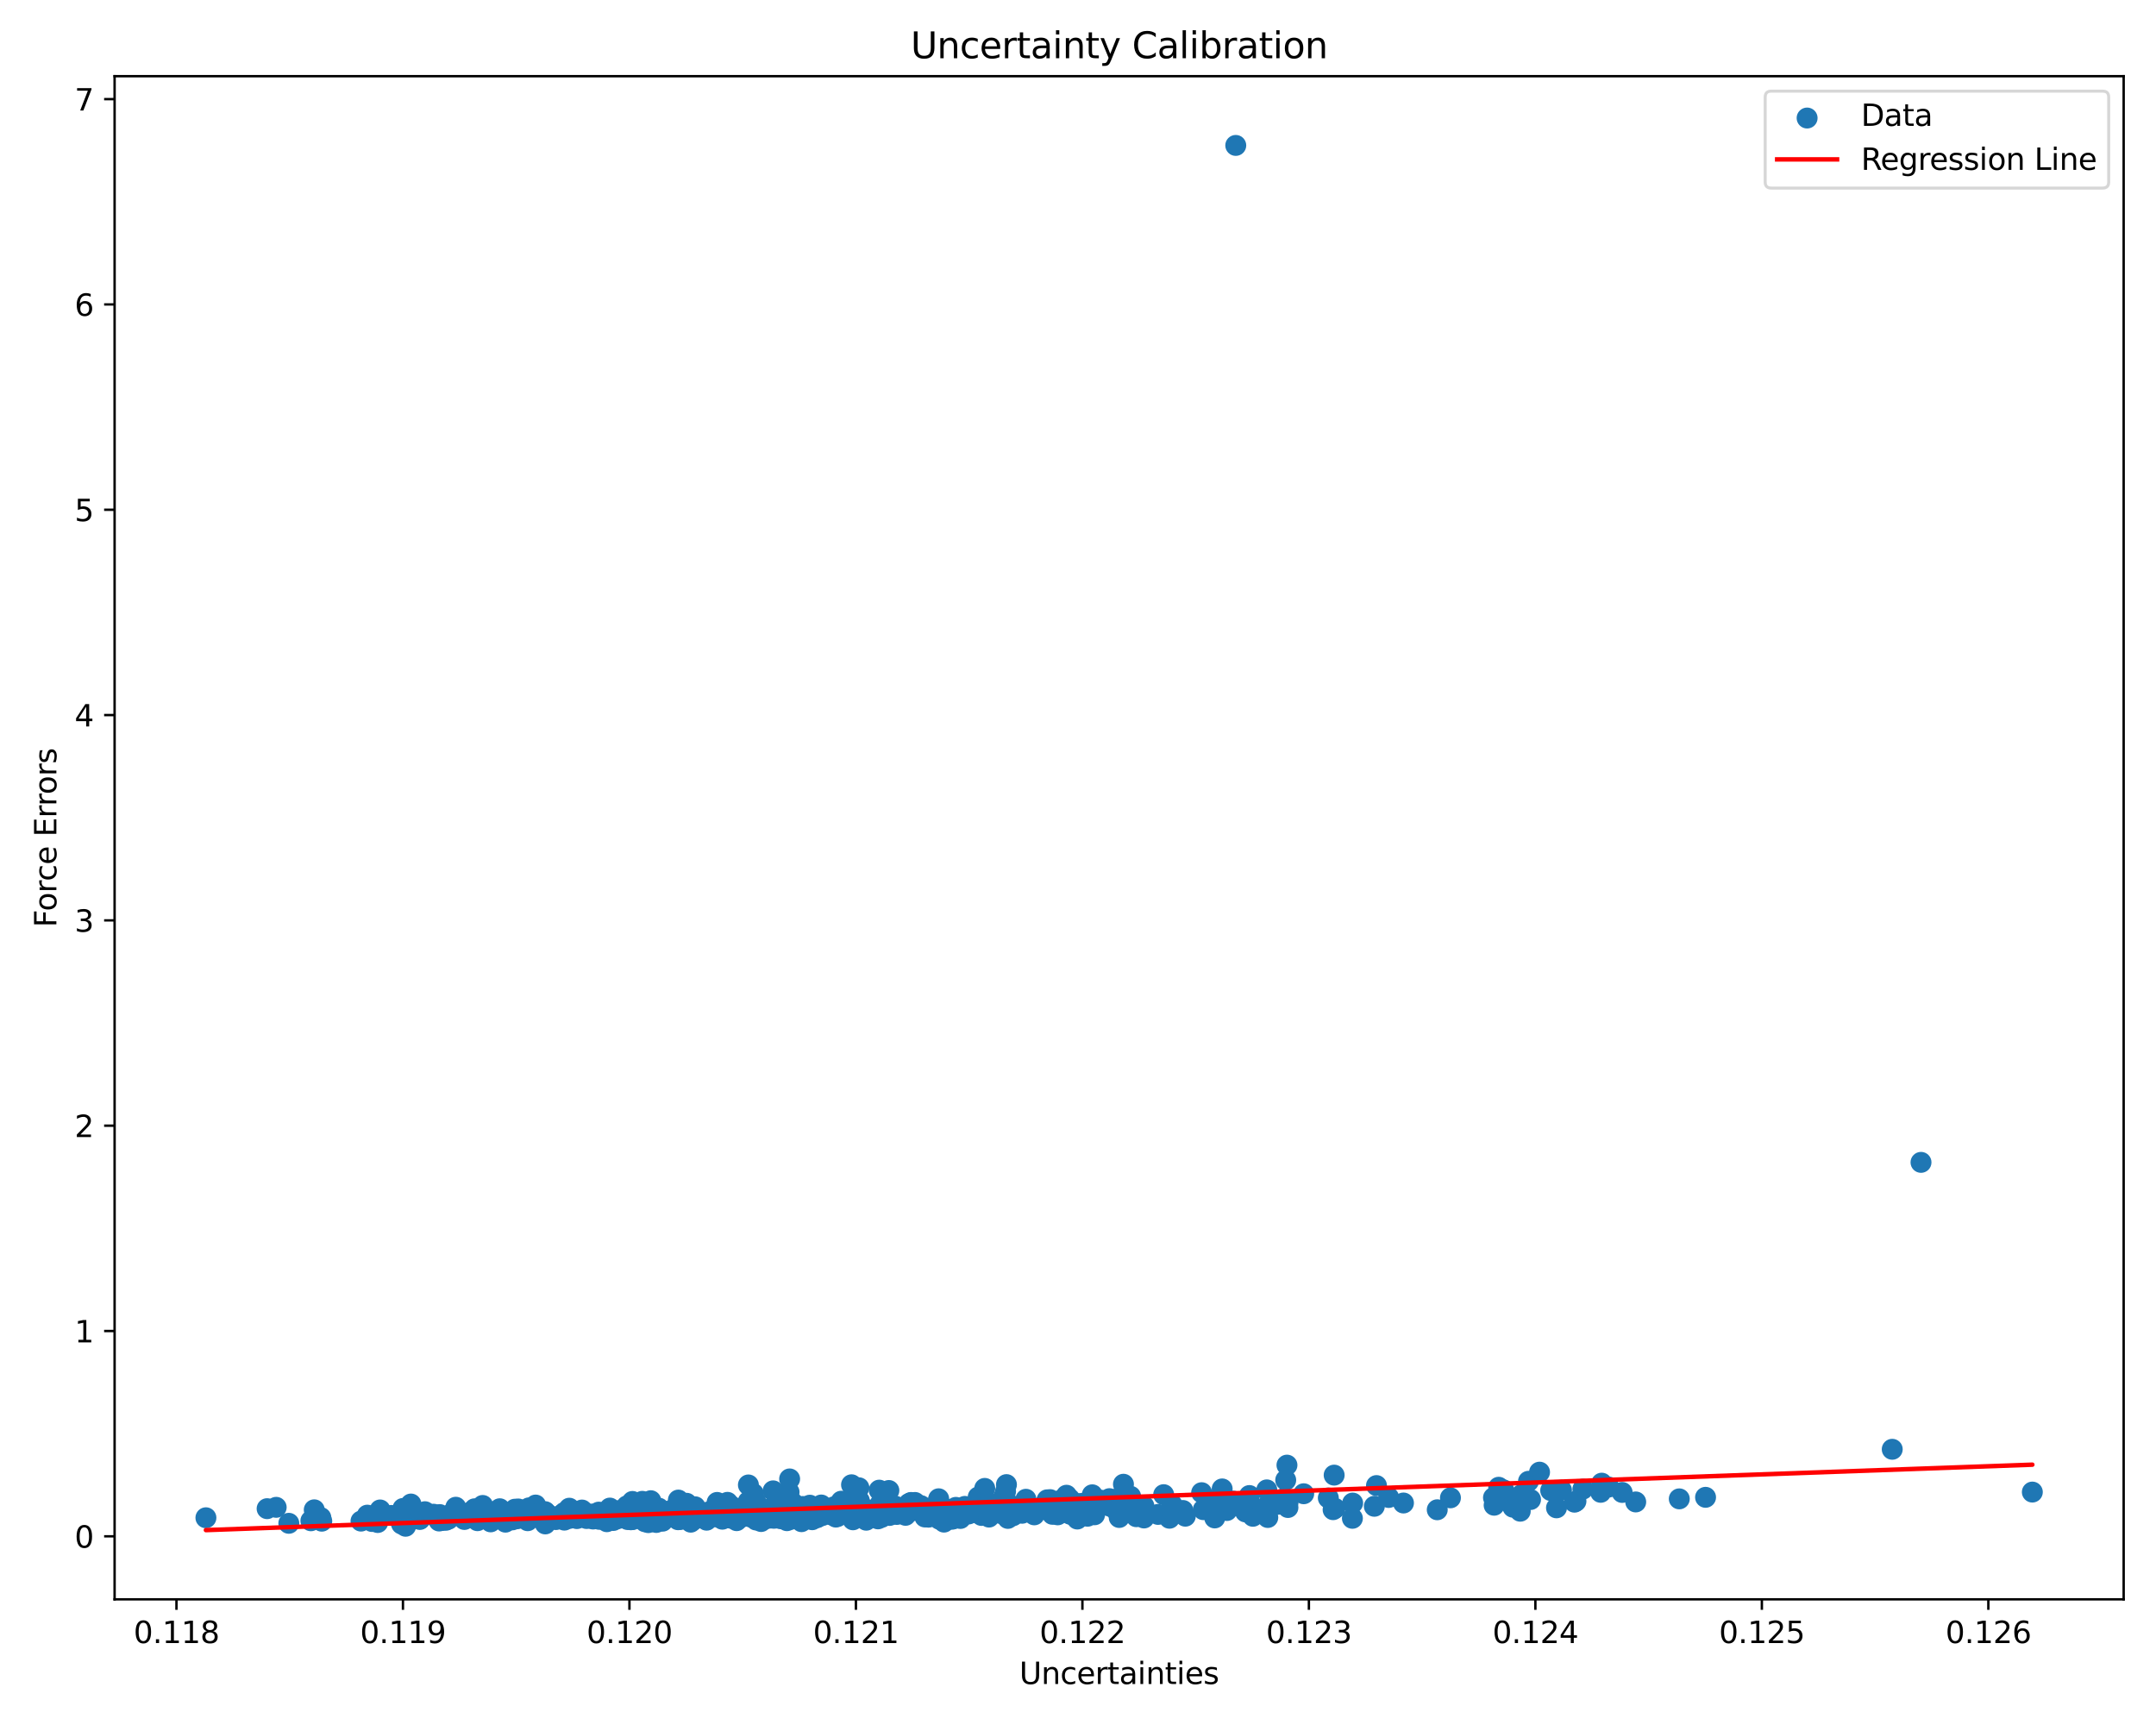 <?xml version="1.0" encoding="utf-8" standalone="no"?>
<!DOCTYPE svg PUBLIC "-//W3C//DTD SVG 1.1//EN"
  "http://www.w3.org/Graphics/SVG/1.1/DTD/svg11.dtd">
<svg xmlns:xlink="http://www.w3.org/1999/xlink" width="720pt" height="576pt" viewBox="0 0 720 576" xmlns="http://www.w3.org/2000/svg" version="1.1">
 <defs>
  <style type="text/css">*{stroke-linejoin: round; stroke-linecap: butt}</style>
 </defs>
 <g id="figure_1">
  <g id="patch_1">
   <path d="M 0 576 
L 720 576 
L 720 0 
L 0 0 
z
" style="fill: #ffffff"/>
  </g>
  <g id="axes_1">
   <g id="patch_2">
    <path d="M 38.27 534.04 
L 709.2 534.04 
L 709.2 25.44 
L 38.27 25.44 
z
" style="fill: #ffffff"/>
   </g>
   <g id="PathCollection_1">
    <defs>
     <path id="mf9e479f733" d="M 0 3 
C 0.796 3 1.559 2.684 2.121 2.121 
C 2.684 1.559 3 0.796 3 0 
C 3 -0.796 2.684 -1.559 2.121 -2.121 
C 1.559 -2.684 0.796 -3 0 -3 
C -0.796 -3 -1.559 -2.684 -2.121 -2.121 
C -2.684 -1.559 -3 -0.796 -3 0 
C -3 0.796 -2.684 1.559 -2.121 2.121 
C -1.559 2.684 -0.796 3 0 3 
z
" style="stroke: #1f77b4"/>
    </defs>
    <g clip-path="url(#pe8c091fc93)">
     <use xlink:href="#mf9e479f733" x="187.376" y="505.913" style="fill: #1f77b4; stroke: #1f77b4"/>
     <use xlink:href="#mf9e479f733" x="315.653" y="506.537" style="fill: #1f77b4; stroke: #1f77b4"/>
     <use xlink:href="#mf9e479f733" x="187.587" y="505.922" style="fill: #1f77b4; stroke: #1f77b4"/>
     <use xlink:href="#mf9e479f733" x="216.494" y="507.061" style="fill: #1f77b4; stroke: #1f77b4"/>
     <use xlink:href="#mf9e479f733" x="228.656" y="506.774" style="fill: #1f77b4; stroke: #1f77b4"/>
     <use xlink:href="#mf9e479f733" x="246.731" y="503.965" style="fill: #1f77b4; stroke: #1f77b4"/>
     <use xlink:href="#mf9e479f733" x="125.151" y="505.952" style="fill: #1f77b4; stroke: #1f77b4"/>
     <use xlink:href="#mf9e479f733" x="332.495" y="502.314" style="fill: #1f77b4; stroke: #1f77b4"/>
     <use xlink:href="#mf9e479f733" x="423.381" y="506.71" style="fill: #1f77b4; stroke: #1f77b4"/>
     <use xlink:href="#mf9e479f733" x="258.594" y="505.351" style="fill: #1f77b4; stroke: #1f77b4"/>
     <use xlink:href="#mf9e479f733" x="254.348" y="505.88" style="fill: #1f77b4; stroke: #1f77b4"/>
     <use xlink:href="#mf9e479f733" x="202.658" y="508.118" style="fill: #1f77b4; stroke: #1f77b4"/>
     <use xlink:href="#mf9e479f733" x="301.321" y="503.946" style="fill: #1f77b4; stroke: #1f77b4"/>
     <use xlink:href="#mf9e479f733" x="259.519" y="505.76" style="fill: #1f77b4; stroke: #1f77b4"/>
     <use xlink:href="#mf9e479f733" x="182.076" y="506.228" style="fill: #1f77b4; stroke: #1f77b4"/>
     <use xlink:href="#mf9e479f733" x="248.053" y="503.531" style="fill: #1f77b4; stroke: #1f77b4"/>
     <use xlink:href="#mf9e479f733" x="324.598" y="504.992" style="fill: #1f77b4; stroke: #1f77b4"/>
     <use xlink:href="#mf9e479f733" x="314.915" y="504.262" style="fill: #1f77b4; stroke: #1f77b4"/>
     <use xlink:href="#mf9e479f733" x="248.693" y="505.509" style="fill: #1f77b4; stroke: #1f77b4"/>
     <use xlink:href="#mf9e479f733" x="256.708" y="505.128" style="fill: #1f77b4; stroke: #1f77b4"/>
     <use xlink:href="#mf9e479f733" x="219.178" y="508.373" style="fill: #1f77b4; stroke: #1f77b4"/>
     <use xlink:href="#mf9e479f733" x="359.23" y="502.596" style="fill: #1f77b4; stroke: #1f77b4"/>
     <use xlink:href="#mf9e479f733" x="176.623" y="503.501" style="fill: #1f77b4; stroke: #1f77b4"/>
     <use xlink:href="#mf9e479f733" x="641.523" y="388.129" style="fill: #1f77b4; stroke: #1f77b4"/>
     <use xlink:href="#mf9e479f733" x="107.453" y="507.944" style="fill: #1f77b4; stroke: #1f77b4"/>
     <use xlink:href="#mf9e479f733" x="267.565" y="505.88" style="fill: #1f77b4; stroke: #1f77b4"/>
     <use xlink:href="#mf9e479f733" x="359.946" y="502.084" style="fill: #1f77b4; stroke: #1f77b4"/>
     <use xlink:href="#mf9e479f733" x="307.989" y="503.212" style="fill: #1f77b4; stroke: #1f77b4"/>
     <use xlink:href="#mf9e479f733" x="280.947" y="501.272" style="fill: #1f77b4; stroke: #1f77b4"/>
     <use xlink:href="#mf9e479f733" x="209.588" y="507.395" style="fill: #1f77b4; stroke: #1f77b4"/>
     <use xlink:href="#mf9e479f733" x="241.224" y="507.282" style="fill: #1f77b4; stroke: #1f77b4"/>
     <use xlink:href="#mf9e479f733" x="451.636" y="506.984" style="fill: #1f77b4; stroke: #1f77b4"/>
     <use xlink:href="#mf9e479f733" x="165.934" y="505.028" style="fill: #1f77b4; stroke: #1f77b4"/>
     <use xlink:href="#mf9e479f733" x="262.576" y="502.982" style="fill: #1f77b4; stroke: #1f77b4"/>
     <use xlink:href="#mf9e479f733" x="318.31" y="503.971" style="fill: #1f77b4; stroke: #1f77b4"/>
     <use xlink:href="#mf9e479f733" x="233.944" y="505.826" style="fill: #1f77b4; stroke: #1f77b4"/>
     <use xlink:href="#mf9e479f733" x="289.846" y="504.145" style="fill: #1f77b4; stroke: #1f77b4"/>
     <use xlink:href="#mf9e479f733" x="152.013" y="505.653" style="fill: #1f77b4; stroke: #1f77b4"/>
     <use xlink:href="#mf9e479f733" x="361.131" y="504.757" style="fill: #1f77b4; stroke: #1f77b4"/>
     <use xlink:href="#mf9e479f733" x="502.142" y="497.488" style="fill: #1f77b4; stroke: #1f77b4"/>
     <use xlink:href="#mf9e479f733" x="537.261" y="496.546" style="fill: #1f77b4; stroke: #1f77b4"/>
     <use xlink:href="#mf9e479f733" x="320.049" y="506.535" style="fill: #1f77b4; stroke: #1f77b4"/>
     <use xlink:href="#mf9e479f733" x="325.669" y="502.479" style="fill: #1f77b4; stroke: #1f77b4"/>
     <use xlink:href="#mf9e479f733" x="251.401" y="502.001" style="fill: #1f77b4; stroke: #1f77b4"/>
     <use xlink:href="#mf9e479f733" x="182.098" y="508.856" style="fill: #1f77b4; stroke: #1f77b4"/>
     <use xlink:href="#mf9e479f733" x="230.492" y="505.773" style="fill: #1f77b4; stroke: #1f77b4"/>
     <use xlink:href="#mf9e479f733" x="265.368" y="506.756" style="fill: #1f77b4; stroke: #1f77b4"/>
     <use xlink:href="#mf9e479f733" x="528.603" y="497.242" style="fill: #1f77b4; stroke: #1f77b4"/>
     <use xlink:href="#mf9e479f733" x="423.045" y="497.492" style="fill: #1f77b4; stroke: #1f77b4"/>
     <use xlink:href="#mf9e479f733" x="238.791" y="505.539" style="fill: #1f77b4; stroke: #1f77b4"/>
     <use xlink:href="#mf9e479f733" x="237.99" y="506.455" style="fill: #1f77b4; stroke: #1f77b4"/>
     <use xlink:href="#mf9e479f733" x="155.076" y="507.375" style="fill: #1f77b4; stroke: #1f77b4"/>
     <use xlink:href="#mf9e479f733" x="394.735" y="505.072" style="fill: #1f77b4; stroke: #1f77b4"/>
     <use xlink:href="#mf9e479f733" x="484.38" y="500.143" style="fill: #1f77b4; stroke: #1f77b4"/>
     <use xlink:href="#mf9e479f733" x="258.186" y="497.815" style="fill: #1f77b4; stroke: #1f77b4"/>
     <use xlink:href="#mf9e479f733" x="137.239" y="503.998" style="fill: #1f77b4; stroke: #1f77b4"/>
     <use xlink:href="#mf9e479f733" x="195.878" y="507.054" style="fill: #1f77b4; stroke: #1f77b4"/>
     <use xlink:href="#mf9e479f733" x="249.001" y="505.9" style="fill: #1f77b4; stroke: #1f77b4"/>
     <use xlink:href="#mf9e479f733" x="203.972" y="504.286" style="fill: #1f77b4; stroke: #1f77b4"/>
     <use xlink:href="#mf9e479f733" x="458.963" y="502.969" style="fill: #1f77b4; stroke: #1f77b4"/>
     <use xlink:href="#mf9e479f733" x="134.394" y="507.336" style="fill: #1f77b4; stroke: #1f77b4"/>
     <use xlink:href="#mf9e479f733" x="315.253" y="508.252" style="fill: #1f77b4; stroke: #1f77b4"/>
     <use xlink:href="#mf9e479f733" x="124.205" y="508.046" style="fill: #1f77b4; stroke: #1f77b4"/>
     <use xlink:href="#mf9e479f733" x="175.107" y="505.537" style="fill: #1f77b4; stroke: #1f77b4"/>
     <use xlink:href="#mf9e479f733" x="420.375" y="504.06" style="fill: #1f77b4; stroke: #1f77b4"/>
     <use xlink:href="#mf9e479f733" x="198.066" y="507.221" style="fill: #1f77b4; stroke: #1f77b4"/>
     <use xlink:href="#mf9e479f733" x="293.855" y="502.542" style="fill: #1f77b4; stroke: #1f77b4"/>
     <use xlink:href="#mf9e479f733" x="331.584" y="503.727" style="fill: #1f77b4; stroke: #1f77b4"/>
     <use xlink:href="#mf9e479f733" x="217.33" y="501.108" style="fill: #1f77b4; stroke: #1f77b4"/>
     <use xlink:href="#mf9e479f733" x="270.272" y="504.596" style="fill: #1f77b4; stroke: #1f77b4"/>
     <use xlink:href="#mf9e479f733" x="262.182" y="503.389" style="fill: #1f77b4; stroke: #1f77b4"/>
     <use xlink:href="#mf9e479f733" x="263.684" y="505.182" style="fill: #1f77b4; stroke: #1f77b4"/>
     <use xlink:href="#mf9e479f733" x="267.658" y="505.95" style="fill: #1f77b4; stroke: #1f77b4"/>
     <use xlink:href="#mf9e479f733" x="336.579" y="507.015" style="fill: #1f77b4; stroke: #1f77b4"/>
     <use xlink:href="#mf9e479f733" x="336.954" y="502.561" style="fill: #1f77b4; stroke: #1f77b4"/>
     <use xlink:href="#mf9e479f733" x="197.838" y="507.018" style="fill: #1f77b4; stroke: #1f77b4"/>
     <use xlink:href="#mf9e479f733" x="244.682" y="503.575" style="fill: #1f77b4; stroke: #1f77b4"/>
     <use xlink:href="#mf9e479f733" x="429.368" y="494.215" style="fill: #1f77b4; stroke: #1f77b4"/>
     <use xlink:href="#mf9e479f733" x="356.029" y="502.112" style="fill: #1f77b4; stroke: #1f77b4"/>
     <use xlink:href="#mf9e479f733" x="356.16" y="499.279" style="fill: #1f77b4; stroke: #1f77b4"/>
     <use xlink:href="#mf9e479f733" x="263.009" y="504.658" style="fill: #1f77b4; stroke: #1f77b4"/>
     <use xlink:href="#mf9e479f733" x="251.395" y="505.302" style="fill: #1f77b4; stroke: #1f77b4"/>
     <use xlink:href="#mf9e479f733" x="451.719" y="501.891" style="fill: #1f77b4; stroke: #1f77b4"/>
     <use xlink:href="#mf9e479f733" x="313.693" y="505.228" style="fill: #1f77b4; stroke: #1f77b4"/>
     <use xlink:href="#mf9e479f733" x="325.613" y="504.13" style="fill: #1f77b4; stroke: #1f77b4"/>
     <use xlink:href="#mf9e479f733" x="336.107" y="495.73" style="fill: #1f77b4; stroke: #1f77b4"/>
     <use xlink:href="#mf9e479f733" x="216.732" y="502.157" style="fill: #1f77b4; stroke: #1f77b4"/>
     <use xlink:href="#mf9e479f733" x="204.85" y="507.301" style="fill: #1f77b4; stroke: #1f77b4"/>
     <use xlink:href="#mf9e479f733" x="377.568" y="499.636" style="fill: #1f77b4; stroke: #1f77b4"/>
     <use xlink:href="#mf9e479f733" x="235.993" y="506.521" style="fill: #1f77b4; stroke: #1f77b4"/>
     <use xlink:href="#mf9e479f733" x="107.148" y="506.751" style="fill: #1f77b4; stroke: #1f77b4"/>
     <use xlink:href="#mf9e479f733" x="243.713" y="505.656" style="fill: #1f77b4; stroke: #1f77b4"/>
     <use xlink:href="#mf9e479f733" x="247.24" y="506.067" style="fill: #1f77b4; stroke: #1f77b4"/>
     <use xlink:href="#mf9e479f733" x="151.107" y="505.172" style="fill: #1f77b4; stroke: #1f77b4"/>
     <use xlink:href="#mf9e479f733" x="152.22" y="503.287" style="fill: #1f77b4; stroke: #1f77b4"/>
     <use xlink:href="#mf9e479f733" x="244.26" y="506.991" style="fill: #1f77b4; stroke: #1f77b4"/>
     <use xlink:href="#mf9e479f733" x="267.957" y="506.243" style="fill: #1f77b4; stroke: #1f77b4"/>
     <use xlink:href="#mf9e479f733" x="227.173" y="507.378" style="fill: #1f77b4; stroke: #1f77b4"/>
     <use xlink:href="#mf9e479f733" x="510.441" y="494.624" style="fill: #1f77b4; stroke: #1f77b4"/>
     <use xlink:href="#mf9e479f733" x="255.834" y="507.088" style="fill: #1f77b4; stroke: #1f77b4"/>
     <use xlink:href="#mf9e479f733" x="200.104" y="507.324" style="fill: #1f77b4; stroke: #1f77b4"/>
     <use xlink:href="#mf9e479f733" x="331.991" y="504.161" style="fill: #1f77b4; stroke: #1f77b4"/>
     <use xlink:href="#mf9e479f733" x="301.276" y="503.991" style="fill: #1f77b4; stroke: #1f77b4"/>
     <use xlink:href="#mf9e479f733" x="214.816" y="507.017" style="fill: #1f77b4; stroke: #1f77b4"/>
     <use xlink:href="#mf9e479f733" x="274.586" y="506.077" style="fill: #1f77b4; stroke: #1f77b4"/>
     <use xlink:href="#mf9e479f733" x="327.799" y="504.294" style="fill: #1f77b4; stroke: #1f77b4"/>
     <use xlink:href="#mf9e479f733" x="235.977" y="507.614" style="fill: #1f77b4; stroke: #1f77b4"/>
     <use xlink:href="#mf9e479f733" x="263.615" y="506.664" style="fill: #1f77b4; stroke: #1f77b4"/>
     <use xlink:href="#mf9e479f733" x="158.477" y="503.806" style="fill: #1f77b4; stroke: #1f77b4"/>
     <use xlink:href="#mf9e479f733" x="363.191" y="506.291" style="fill: #1f77b4; stroke: #1f77b4"/>
     <use xlink:href="#mf9e479f733" x="222.764" y="504.699" style="fill: #1f77b4; stroke: #1f77b4"/>
     <use xlink:href="#mf9e479f733" x="260.559" y="507.007" style="fill: #1f77b4; stroke: #1f77b4"/>
     <use xlink:href="#mf9e479f733" x="279.789" y="506.337" style="fill: #1f77b4; stroke: #1f77b4"/>
     <use xlink:href="#mf9e479f733" x="149.752" y="507.29" style="fill: #1f77b4; stroke: #1f77b4"/>
     <use xlink:href="#mf9e479f733" x="418.408" y="506.307" style="fill: #1f77b4; stroke: #1f77b4"/>
     <use xlink:href="#mf9e479f733" x="242.53" y="506.864" style="fill: #1f77b4; stroke: #1f77b4"/>
     <use xlink:href="#mf9e479f733" x="514.134" y="491.573" style="fill: #1f77b4; stroke: #1f77b4"/>
     <use xlink:href="#mf9e479f733" x="163.853" y="508.167" style="fill: #1f77b4; stroke: #1f77b4"/>
     <use xlink:href="#mf9e479f733" x="353.213" y="505.823" style="fill: #1f77b4; stroke: #1f77b4"/>
     <use xlink:href="#mf9e479f733" x="272.977" y="506.59" style="fill: #1f77b4; stroke: #1f77b4"/>
     <use xlink:href="#mf9e479f733" x="206.249" y="507.134" style="fill: #1f77b4; stroke: #1f77b4"/>
     <use xlink:href="#mf9e479f733" x="364.917" y="504.397" style="fill: #1f77b4; stroke: #1f77b4"/>
     <use xlink:href="#mf9e479f733" x="268.865" y="503.941" style="fill: #1f77b4; stroke: #1f77b4"/>
     <use xlink:href="#mf9e479f733" x="296.497" y="502.503" style="fill: #1f77b4; stroke: #1f77b4"/>
     <use xlink:href="#mf9e479f733" x="215.789" y="505.898" style="fill: #1f77b4; stroke: #1f77b4"/>
     <use xlink:href="#mf9e479f733" x="203.264" y="507.551" style="fill: #1f77b4; stroke: #1f77b4"/>
     <use xlink:href="#mf9e479f733" x="412.685" y="48.558" style="fill: #1f77b4; stroke: #1f77b4"/>
     <use xlink:href="#mf9e479f733" x="171.103" y="507.507" style="fill: #1f77b4; stroke: #1f77b4"/>
     <use xlink:href="#mf9e479f733" x="265.746" y="505.464" style="fill: #1f77b4; stroke: #1f77b4"/>
     <use xlink:href="#mf9e479f733" x="317.917" y="507.296" style="fill: #1f77b4; stroke: #1f77b4"/>
     <use xlink:href="#mf9e479f733" x="209.572" y="506.708" style="fill: #1f77b4; stroke: #1f77b4"/>
     <use xlink:href="#mf9e479f733" x="190.122" y="503.611" style="fill: #1f77b4; stroke: #1f77b4"/>
     <use xlink:href="#mf9e479f733" x="212.755" y="506.528" style="fill: #1f77b4; stroke: #1f77b4"/>
     <use xlink:href="#mf9e479f733" x="190.515" y="506.602" style="fill: #1f77b4; stroke: #1f77b4"/>
     <use xlink:href="#mf9e479f733" x="286.836" y="496.787" style="fill: #1f77b4; stroke: #1f77b4"/>
     <use xlink:href="#mf9e479f733" x="409.727" y="504.381" style="fill: #1f77b4; stroke: #1f77b4"/>
     <use xlink:href="#mf9e479f733" x="325.543" y="502.579" style="fill: #1f77b4; stroke: #1f77b4"/>
     <use xlink:href="#mf9e479f733" x="365.556" y="501.534" style="fill: #1f77b4; stroke: #1f77b4"/>
     <use xlink:href="#mf9e479f733" x="345.393" y="505.828" style="fill: #1f77b4; stroke: #1f77b4"/>
     <use xlink:href="#mf9e479f733" x="222.294" y="504.995" style="fill: #1f77b4; stroke: #1f77b4"/>
     <use xlink:href="#mf9e479f733" x="172.691" y="507.139" style="fill: #1f77b4; stroke: #1f77b4"/>
     <use xlink:href="#mf9e479f733" x="201.953" y="506.981" style="fill: #1f77b4; stroke: #1f77b4"/>
     <use xlink:href="#mf9e479f733" x="197.669" y="505.57" style="fill: #1f77b4; stroke: #1f77b4"/>
     <use xlink:href="#mf9e479f733" x="498.753" y="500.083" style="fill: #1f77b4; stroke: #1f77b4"/>
     <use xlink:href="#mf9e479f733" x="505.244" y="503.273" style="fill: #1f77b4; stroke: #1f77b4"/>
     <use xlink:href="#mf9e479f733" x="468.691" y="501.872" style="fill: #1f77b4; stroke: #1f77b4"/>
     <use xlink:href="#mf9e479f733" x="217.233" y="505.591" style="fill: #1f77b4; stroke: #1f77b4"/>
     <use xlink:href="#mf9e479f733" x="204.826" y="507.705" style="fill: #1f77b4; stroke: #1f77b4"/>
     <use xlink:href="#mf9e479f733" x="272.872" y="506.783" style="fill: #1f77b4; stroke: #1f77b4"/>
     <use xlink:href="#mf9e479f733" x="267.465" y="503.438" style="fill: #1f77b4; stroke: #1f77b4"/>
     <use xlink:href="#mf9e479f733" x="379.195" y="505.796" style="fill: #1f77b4; stroke: #1f77b4"/>
     <use xlink:href="#mf9e479f733" x="258.423" y="506.972" style="fill: #1f77b4; stroke: #1f77b4"/>
     <use xlink:href="#mf9e479f733" x="237.875" y="504.315" style="fill: #1f77b4; stroke: #1f77b4"/>
     <use xlink:href="#mf9e479f733" x="267.171" y="504.564" style="fill: #1f77b4; stroke: #1f77b4"/>
     <use xlink:href="#mf9e479f733" x="271.667" y="507.017" style="fill: #1f77b4; stroke: #1f77b4"/>
     <use xlink:href="#mf9e479f733" x="326.057" y="502.007" style="fill: #1f77b4; stroke: #1f77b4"/>
     <use xlink:href="#mf9e479f733" x="228.823" y="506.553" style="fill: #1f77b4; stroke: #1f77b4"/>
     <use xlink:href="#mf9e479f733" x="283.881" y="501.518" style="fill: #1f77b4; stroke: #1f77b4"/>
     <use xlink:href="#mf9e479f733" x="216.517" y="508.425" style="fill: #1f77b4; stroke: #1f77b4"/>
     <use xlink:href="#mf9e479f733" x="181.391" y="505.301" style="fill: #1f77b4; stroke: #1f77b4"/>
     <use xlink:href="#mf9e479f733" x="259.728" y="503.164" style="fill: #1f77b4; stroke: #1f77b4"/>
     <use xlink:href="#mf9e479f733" x="216.754" y="505.551" style="fill: #1f77b4; stroke: #1f77b4"/>
     <use xlink:href="#mf9e479f733" x="312.413" y="504.013" style="fill: #1f77b4; stroke: #1f77b4"/>
     <use xlink:href="#mf9e479f733" x="268.546" y="504.06" style="fill: #1f77b4; stroke: #1f77b4"/>
     <use xlink:href="#mf9e479f733" x="208.173" y="506.626" style="fill: #1f77b4; stroke: #1f77b4"/>
     <use xlink:href="#mf9e479f733" x="215.033" y="505.063" style="fill: #1f77b4; stroke: #1f77b4"/>
     <use xlink:href="#mf9e479f733" x="210.711" y="503.569" style="fill: #1f77b4; stroke: #1f77b4"/>
     <use xlink:href="#mf9e479f733" x="375.054" y="503.555" style="fill: #1f77b4; stroke: #1f77b4"/>
     <use xlink:href="#mf9e479f733" x="334.108" y="505.356" style="fill: #1f77b4; stroke: #1f77b4"/>
     <use xlink:href="#mf9e479f733" x="264.32" y="505.735" style="fill: #1f77b4; stroke: #1f77b4"/>
     <use xlink:href="#mf9e479f733" x="247.578" y="506.643" style="fill: #1f77b4; stroke: #1f77b4"/>
     <use xlink:href="#mf9e479f733" x="240.361" y="504.042" style="fill: #1f77b4; stroke: #1f77b4"/>
     <use xlink:href="#mf9e479f733" x="265.389" y="507.106" style="fill: #1f77b4; stroke: #1f77b4"/>
     <use xlink:href="#mf9e479f733" x="310.542" y="504.48" style="fill: #1f77b4; stroke: #1f77b4"/>
     <use xlink:href="#mf9e479f733" x="296.046" y="505.271" style="fill: #1f77b4; stroke: #1f77b4"/>
     <use xlink:href="#mf9e479f733" x="156.709" y="505.599" style="fill: #1f77b4; stroke: #1f77b4"/>
     <use xlink:href="#mf9e479f733" x="534.893" y="495.251" style="fill: #1f77b4; stroke: #1f77b4"/>
     <use xlink:href="#mf9e479f733" x="426.769" y="502.301" style="fill: #1f77b4; stroke: #1f77b4"/>
     <use xlink:href="#mf9e479f733" x="203.801" y="504.384" style="fill: #1f77b4; stroke: #1f77b4"/>
     <use xlink:href="#mf9e479f733" x="354.197" y="500.973" style="fill: #1f77b4; stroke: #1f77b4"/>
     <use xlink:href="#mf9e479f733" x="263.765" y="503.973" style="fill: #1f77b4; stroke: #1f77b4"/>
     <use xlink:href="#mf9e479f733" x="338.305" y="506.137" style="fill: #1f77b4; stroke: #1f77b4"/>
     <use xlink:href="#mf9e479f733" x="237.62" y="506.207" style="fill: #1f77b4; stroke: #1f77b4"/>
     <use xlink:href="#mf9e479f733" x="329.731" y="505.422" style="fill: #1f77b4; stroke: #1f77b4"/>
     <use xlink:href="#mf9e479f733" x="169.015" y="507.586" style="fill: #1f77b4; stroke: #1f77b4"/>
     <use xlink:href="#mf9e479f733" x="254.449" y="505.872" style="fill: #1f77b4; stroke: #1f77b4"/>
     <use xlink:href="#mf9e479f733" x="286.044" y="499.25" style="fill: #1f77b4; stroke: #1f77b4"/>
     <use xlink:href="#mf9e479f733" x="310.083" y="506.605" style="fill: #1f77b4; stroke: #1f77b4"/>
     <use xlink:href="#mf9e479f733" x="255.684" y="505.736" style="fill: #1f77b4; stroke: #1f77b4"/>
     <use xlink:href="#mf9e479f733" x="265.822" y="506.719" style="fill: #1f77b4; stroke: #1f77b4"/>
     <use xlink:href="#mf9e479f733" x="290.906" y="505.231" style="fill: #1f77b4; stroke: #1f77b4"/>
     <use xlink:href="#mf9e479f733" x="319.211" y="503.331" style="fill: #1f77b4; stroke: #1f77b4"/>
     <use xlink:href="#mf9e479f733" x="326.084" y="503.101" style="fill: #1f77b4; stroke: #1f77b4"/>
     <use xlink:href="#mf9e479f733" x="226.431" y="507.456" style="fill: #1f77b4; stroke: #1f77b4"/>
     <use xlink:href="#mf9e479f733" x="506.146" y="500.76" style="fill: #1f77b4; stroke: #1f77b4"/>
     <use xlink:href="#mf9e479f733" x="220.323" y="505.411" style="fill: #1f77b4; stroke: #1f77b4"/>
     <use xlink:href="#mf9e479f733" x="282.985" y="502.936" style="fill: #1f77b4; stroke: #1f77b4"/>
     <use xlink:href="#mf9e479f733" x="367.448" y="500.906" style="fill: #1f77b4; stroke: #1f77b4"/>
     <use xlink:href="#mf9e479f733" x="217.931" y="507.032" style="fill: #1f77b4; stroke: #1f77b4"/>
     <use xlink:href="#mf9e479f733" x="136.211" y="506.878" style="fill: #1f77b4; stroke: #1f77b4"/>
     <use xlink:href="#mf9e479f733" x="429.783" y="489.225" style="fill: #1f77b4; stroke: #1f77b4"/>
     <use xlink:href="#mf9e479f733" x="307.634" y="504.187" style="fill: #1f77b4; stroke: #1f77b4"/>
     <use xlink:href="#mf9e479f733" x="141.902" y="504.779" style="fill: #1f77b4; stroke: #1f77b4"/>
     <use xlink:href="#mf9e479f733" x="356.971" y="501.666" style="fill: #1f77b4; stroke: #1f77b4"/>
     <use xlink:href="#mf9e479f733" x="243.749" y="505.134" style="fill: #1f77b4; stroke: #1f77b4"/>
     <use xlink:href="#mf9e479f733" x="258.315" y="503.222" style="fill: #1f77b4; stroke: #1f77b4"/>
     <use xlink:href="#mf9e479f733" x="322.206" y="503.005" style="fill: #1f77b4; stroke: #1f77b4"/>
     <use xlink:href="#mf9e479f733" x="255.884" y="505.917" style="fill: #1f77b4; stroke: #1f77b4"/>
     <use xlink:href="#mf9e479f733" x="271.232" y="507.457" style="fill: #1f77b4; stroke: #1f77b4"/>
     <use xlink:href="#mf9e479f733" x="266.612" y="503.931" style="fill: #1f77b4; stroke: #1f77b4"/>
     <use xlink:href="#mf9e479f733" x="263.847" y="506.045" style="fill: #1f77b4; stroke: #1f77b4"/>
     <use xlink:href="#mf9e479f733" x="254.176" y="508.06" style="fill: #1f77b4; stroke: #1f77b4"/>
     <use xlink:href="#mf9e479f733" x="209.314" y="502.848" style="fill: #1f77b4; stroke: #1f77b4"/>
     <use xlink:href="#mf9e479f733" x="370.343" y="502.845" style="fill: #1f77b4; stroke: #1f77b4"/>
     <use xlink:href="#mf9e479f733" x="148.885" y="507.646" style="fill: #1f77b4; stroke: #1f77b4"/>
     <use xlink:href="#mf9e479f733" x="241.94" y="504.488" style="fill: #1f77b4; stroke: #1f77b4"/>
     <use xlink:href="#mf9e479f733" x="178.87" y="502.555" style="fill: #1f77b4; stroke: #1f77b4"/>
     <use xlink:href="#mf9e479f733" x="103.821" y="507.804" style="fill: #1f77b4; stroke: #1f77b4"/>
     <use xlink:href="#mf9e479f733" x="350.496" y="504.075" style="fill: #1f77b4; stroke: #1f77b4"/>
     <use xlink:href="#mf9e479f733" x="373.802" y="502.787" style="fill: #1f77b4; stroke: #1f77b4"/>
     <use xlink:href="#mf9e479f733" x="374.461" y="499.577" style="fill: #1f77b4; stroke: #1f77b4"/>
     <use xlink:href="#mf9e479f733" x="249.912" y="505.284" style="fill: #1f77b4; stroke: #1f77b4"/>
     <use xlink:href="#mf9e479f733" x="415.93" y="504.853" style="fill: #1f77b4; stroke: #1f77b4"/>
     <use xlink:href="#mf9e479f733" x="279.124" y="506.574" style="fill: #1f77b4; stroke: #1f77b4"/>
     <use xlink:href="#mf9e479f733" x="195.998" y="505.563" style="fill: #1f77b4; stroke: #1f77b4"/>
     <use xlink:href="#mf9e479f733" x="507.687" y="504.614" style="fill: #1f77b4; stroke: #1f77b4"/>
     <use xlink:href="#mf9e479f733" x="204.459" y="507.447" style="fill: #1f77b4; stroke: #1f77b4"/>
     <use xlink:href="#mf9e479f733" x="337.85" y="502.755" style="fill: #1f77b4; stroke: #1f77b4"/>
     <use xlink:href="#mf9e479f733" x="137.233" y="502.215" style="fill: #1f77b4; stroke: #1f77b4"/>
     <use xlink:href="#mf9e479f733" x="279.655" y="504.249" style="fill: #1f77b4; stroke: #1f77b4"/>
     <use xlink:href="#mf9e479f733" x="179.286" y="506.219" style="fill: #1f77b4; stroke: #1f77b4"/>
     <use xlink:href="#mf9e479f733" x="213.859" y="504.454" style="fill: #1f77b4; stroke: #1f77b4"/>
     <use xlink:href="#mf9e479f733" x="189.336" y="505.328" style="fill: #1f77b4; stroke: #1f77b4"/>
     <use xlink:href="#mf9e479f733" x="223.406" y="506.183" style="fill: #1f77b4; stroke: #1f77b4"/>
     <use xlink:href="#mf9e479f733" x="318.689" y="507.052" style="fill: #1f77b4; stroke: #1f77b4"/>
     <use xlink:href="#mf9e479f733" x="210.151" y="507.107" style="fill: #1f77b4; stroke: #1f77b4"/>
     <use xlink:href="#mf9e479f733" x="203.978" y="504.451" style="fill: #1f77b4; stroke: #1f77b4"/>
     <use xlink:href="#mf9e479f733" x="262.804" y="507.777" style="fill: #1f77b4; stroke: #1f77b4"/>
     <use xlink:href="#mf9e479f733" x="277.449" y="505.119" style="fill: #1f77b4; stroke: #1f77b4"/>
     <use xlink:href="#mf9e479f733" x="294.428" y="506.676" style="fill: #1f77b4; stroke: #1f77b4"/>
     <use xlink:href="#mf9e479f733" x="245.932" y="505.216" style="fill: #1f77b4; stroke: #1f77b4"/>
     <use xlink:href="#mf9e479f733" x="631.915" y="483.935" style="fill: #1f77b4; stroke: #1f77b4"/>
     <use xlink:href="#mf9e479f733" x="365.53" y="505.801" style="fill: #1f77b4; stroke: #1f77b4"/>
     <use xlink:href="#mf9e479f733" x="257.871" y="505.898" style="fill: #1f77b4; stroke: #1f77b4"/>
     <use xlink:href="#mf9e479f733" x="156.573" y="505.191" style="fill: #1f77b4; stroke: #1f77b4"/>
     <use xlink:href="#mf9e479f733" x="266.583" y="505.578" style="fill: #1f77b4; stroke: #1f77b4"/>
     <use xlink:href="#mf9e479f733" x="301.701" y="505.384" style="fill: #1f77b4; stroke: #1f77b4"/>
     <use xlink:href="#mf9e479f733" x="171.944" y="503.94" style="fill: #1f77b4; stroke: #1f77b4"/>
     <use xlink:href="#mf9e479f733" x="221.268" y="507.943" style="fill: #1f77b4; stroke: #1f77b4"/>
     <use xlink:href="#mf9e479f733" x="349.687" y="500.816" style="fill: #1f77b4; stroke: #1f77b4"/>
     <use xlink:href="#mf9e479f733" x="395.041" y="504.368" style="fill: #1f77b4; stroke: #1f77b4"/>
     <use xlink:href="#mf9e479f733" x="275.746" y="503.954" style="fill: #1f77b4; stroke: #1f77b4"/>
     <use xlink:href="#mf9e479f733" x="405.664" y="506.858" style="fill: #1f77b4; stroke: #1f77b4"/>
     <use xlink:href="#mf9e479f733" x="299.478" y="505.698" style="fill: #1f77b4; stroke: #1f77b4"/>
     <use xlink:href="#mf9e479f733" x="199.956" y="505.781" style="fill: #1f77b4; stroke: #1f77b4"/>
     <use xlink:href="#mf9e479f733" x="330.276" y="506.574" style="fill: #1f77b4; stroke: #1f77b4"/>
     <use xlink:href="#mf9e479f733" x="126.932" y="504.195" style="fill: #1f77b4; stroke: #1f77b4"/>
     <use xlink:href="#mf9e479f733" x="204.659" y="504.603" style="fill: #1f77b4; stroke: #1f77b4"/>
     <use xlink:href="#mf9e479f733" x="210.957" y="504.279" style="fill: #1f77b4; stroke: #1f77b4"/>
     <use xlink:href="#mf9e479f733" x="541.721" y="498.347" style="fill: #1f77b4; stroke: #1f77b4"/>
     <use xlink:href="#mf9e479f733" x="211.203" y="501.354" style="fill: #1f77b4; stroke: #1f77b4"/>
     <use xlink:href="#mf9e479f733" x="161.004" y="506.642" style="fill: #1f77b4; stroke: #1f77b4"/>
     <use xlink:href="#mf9e479f733" x="504.901" y="502.045" style="fill: #1f77b4; stroke: #1f77b4"/>
     <use xlink:href="#mf9e479f733" x="318.676" y="504.137" style="fill: #1f77b4; stroke: #1f77b4"/>
     <use xlink:href="#mf9e479f733" x="375.175" y="504.078" style="fill: #1f77b4; stroke: #1f77b4"/>
     <use xlink:href="#mf9e479f733" x="284.37" y="495.786" style="fill: #1f77b4; stroke: #1f77b4"/>
     <use xlink:href="#mf9e479f733" x="391.377" y="502.393" style="fill: #1f77b4; stroke: #1f77b4"/>
     <use xlink:href="#mf9e479f733" x="445.196" y="504.101" style="fill: #1f77b4; stroke: #1f77b4"/>
     <use xlink:href="#mf9e479f733" x="225.433" y="506.641" style="fill: #1f77b4; stroke: #1f77b4"/>
     <use xlink:href="#mf9e479f733" x="150.56" y="506.394" style="fill: #1f77b4; stroke: #1f77b4"/>
     <use xlink:href="#mf9e479f733" x="211.242" y="507.418" style="fill: #1f77b4; stroke: #1f77b4"/>
     <use xlink:href="#mf9e479f733" x="517.856" y="497.696" style="fill: #1f77b4; stroke: #1f77b4"/>
     <use xlink:href="#mf9e479f733" x="232.251" y="506.246" style="fill: #1f77b4; stroke: #1f77b4"/>
     <use xlink:href="#mf9e479f733" x="308.4" y="504.217" style="fill: #1f77b4; stroke: #1f77b4"/>
     <use xlink:href="#mf9e479f733" x="435.377" y="498.783" style="fill: #1f77b4; stroke: #1f77b4"/>
     <use xlink:href="#mf9e479f733" x="375.328" y="504.08" style="fill: #1f77b4; stroke: #1f77b4"/>
     <use xlink:href="#mf9e479f733" x="316.967" y="504.605" style="fill: #1f77b4; stroke: #1f77b4"/>
     <use xlink:href="#mf9e479f733" x="167.97" y="505.572" style="fill: #1f77b4; stroke: #1f77b4"/>
     <use xlink:href="#mf9e479f733" x="177.004" y="505.216" style="fill: #1f77b4; stroke: #1f77b4"/>
     <use xlink:href="#mf9e479f733" x="560.798" y="500.49" style="fill: #1f77b4; stroke: #1f77b4"/>
     <use xlink:href="#mf9e479f733" x="313.7" y="507.3" style="fill: #1f77b4; stroke: #1f77b4"/>
     <use xlink:href="#mf9e479f733" x="254.939" y="503.928" style="fill: #1f77b4; stroke: #1f77b4"/>
     <use xlink:href="#mf9e479f733" x="246.011" y="507.77" style="fill: #1f77b4; stroke: #1f77b4"/>
     <use xlink:href="#mf9e479f733" x="126.136" y="508.391" style="fill: #1f77b4; stroke: #1f77b4"/>
     <use xlink:href="#mf9e479f733" x="304.162" y="501.803" style="fill: #1f77b4; stroke: #1f77b4"/>
     <use xlink:href="#mf9e479f733" x="269.721" y="504.297" style="fill: #1f77b4; stroke: #1f77b4"/>
     <use xlink:href="#mf9e479f733" x="370.5" y="500.421" style="fill: #1f77b4; stroke: #1f77b4"/>
     <use xlink:href="#mf9e479f733" x="349.652" y="501.394" style="fill: #1f77b4; stroke: #1f77b4"/>
     <use xlink:href="#mf9e479f733" x="207.581" y="505.794" style="fill: #1f77b4; stroke: #1f77b4"/>
     <use xlink:href="#mf9e479f733" x="164.875" y="505.514" style="fill: #1f77b4; stroke: #1f77b4"/>
     <use xlink:href="#mf9e479f733" x="272.129" y="504.828" style="fill: #1f77b4; stroke: #1f77b4"/>
     <use xlink:href="#mf9e479f733" x="147.118" y="506.336" style="fill: #1f77b4; stroke: #1f77b4"/>
     <use xlink:href="#mf9e479f733" x="303.488" y="502.081" style="fill: #1f77b4; stroke: #1f77b4"/>
     <use xlink:href="#mf9e479f733" x="445.543" y="492.565" style="fill: #1f77b4; stroke: #1f77b4"/>
     <use xlink:href="#mf9e479f733" x="511.123" y="500.713" style="fill: #1f77b4; stroke: #1f77b4"/>
     <use xlink:href="#mf9e479f733" x="278.554" y="503.127" style="fill: #1f77b4; stroke: #1f77b4"/>
     <use xlink:href="#mf9e479f733" x="430.109" y="503.378" style="fill: #1f77b4; stroke: #1f77b4"/>
     <use xlink:href="#mf9e479f733" x="375.486" y="504.807" style="fill: #1f77b4; stroke: #1f77b4"/>
     <use xlink:href="#mf9e479f733" x="339.892" y="503.301" style="fill: #1f77b4; stroke: #1f77b4"/>
     <use xlink:href="#mf9e479f733" x="409.882" y="502.738" style="fill: #1f77b4; stroke: #1f77b4"/>
     <use xlink:href="#mf9e479f733" x="217.139" y="507.119" style="fill: #1f77b4; stroke: #1f77b4"/>
     <use xlink:href="#mf9e479f733" x="299.223" y="503.42" style="fill: #1f77b4; stroke: #1f77b4"/>
     <use xlink:href="#mf9e479f733" x="335.498" y="504.479" style="fill: #1f77b4; stroke: #1f77b4"/>
     <use xlink:href="#mf9e479f733" x="173.097" y="503.869" style="fill: #1f77b4; stroke: #1f77b4"/>
     <use xlink:href="#mf9e479f733" x="185.633" y="507.408" style="fill: #1f77b4; stroke: #1f77b4"/>
     <use xlink:href="#mf9e479f733" x="225.117" y="503.783" style="fill: #1f77b4; stroke: #1f77b4"/>
     <use xlink:href="#mf9e479f733" x="223.59" y="504.982" style="fill: #1f77b4; stroke: #1f77b4"/>
     <use xlink:href="#mf9e479f733" x="209.201" y="503.38" style="fill: #1f77b4; stroke: #1f77b4"/>
     <use xlink:href="#mf9e479f733" x="249.931" y="506.313" style="fill: #1f77b4; stroke: #1f77b4"/>
     <use xlink:href="#mf9e479f733" x="161.242" y="506.356" style="fill: #1f77b4; stroke: #1f77b4"/>
     <use xlink:href="#mf9e479f733" x="315.561" y="503.766" style="fill: #1f77b4; stroke: #1f77b4"/>
     <use xlink:href="#mf9e479f733" x="177.498" y="506.804" style="fill: #1f77b4; stroke: #1f77b4"/>
     <use xlink:href="#mf9e479f733" x="252.487" y="507.555" style="fill: #1f77b4; stroke: #1f77b4"/>
     <use xlink:href="#mf9e479f733" x="308.876" y="506.544" style="fill: #1f77b4; stroke: #1f77b4"/>
     <use xlink:href="#mf9e479f733" x="307.541" y="502.745" style="fill: #1f77b4; stroke: #1f77b4"/>
     <use xlink:href="#mf9e479f733" x="181.021" y="506.816" style="fill: #1f77b4; stroke: #1f77b4"/>
     <use xlink:href="#mf9e479f733" x="430.16" y="501.583" style="fill: #1f77b4; stroke: #1f77b4"/>
     <use xlink:href="#mf9e479f733" x="167.386" y="505.224" style="fill: #1f77b4; stroke: #1f77b4"/>
     <use xlink:href="#mf9e479f733" x="320.725" y="507.036" style="fill: #1f77b4; stroke: #1f77b4"/>
     <use xlink:href="#mf9e479f733" x="289.295" y="506.841" style="fill: #1f77b4; stroke: #1f77b4"/>
     <use xlink:href="#mf9e479f733" x="89.204" y="503.765" style="fill: #1f77b4; stroke: #1f77b4"/>
     <use xlink:href="#mf9e479f733" x="244.744" y="505.094" style="fill: #1f77b4; stroke: #1f77b4"/>
     <use xlink:href="#mf9e479f733" x="144.782" y="505.616" style="fill: #1f77b4; stroke: #1f77b4"/>
     <use xlink:href="#mf9e479f733" x="508.058" y="499.104" style="fill: #1f77b4; stroke: #1f77b4"/>
     <use xlink:href="#mf9e479f733" x="251.581" y="498.725" style="fill: #1f77b4; stroke: #1f77b4"/>
     <use xlink:href="#mf9e479f733" x="227.537" y="505.494" style="fill: #1f77b4; stroke: #1f77b4"/>
     <use xlink:href="#mf9e479f733" x="241.262" y="504.588" style="fill: #1f77b4; stroke: #1f77b4"/>
     <use xlink:href="#mf9e479f733" x="247.877" y="505.344" style="fill: #1f77b4; stroke: #1f77b4"/>
     <use xlink:href="#mf9e479f733" x="169.023" y="506.957" style="fill: #1f77b4; stroke: #1f77b4"/>
     <use xlink:href="#mf9e479f733" x="228.592" y="506.485" style="fill: #1f77b4; stroke: #1f77b4"/>
     <use xlink:href="#mf9e479f733" x="241.577" y="503.875" style="fill: #1f77b4; stroke: #1f77b4"/>
     <use xlink:href="#mf9e479f733" x="271.845" y="506.816" style="fill: #1f77b4; stroke: #1f77b4"/>
     <use xlink:href="#mf9e479f733" x="291.309" y="504.557" style="fill: #1f77b4; stroke: #1f77b4"/>
     <use xlink:href="#mf9e479f733" x="423.253" y="502.686" style="fill: #1f77b4; stroke: #1f77b4"/>
     <use xlink:href="#mf9e479f733" x="263.73" y="501.467" style="fill: #1f77b4; stroke: #1f77b4"/>
     <use xlink:href="#mf9e479f733" x="331.264" y="504.853" style="fill: #1f77b4; stroke: #1f77b4"/>
     <use xlink:href="#mf9e479f733" x="135.447" y="509.637" style="fill: #1f77b4; stroke: #1f77b4"/>
     <use xlink:href="#mf9e479f733" x="220.413" y="505.102" style="fill: #1f77b4; stroke: #1f77b4"/>
     <use xlink:href="#mf9e479f733" x="214.492" y="501.318" style="fill: #1f77b4; stroke: #1f77b4"/>
     <use xlink:href="#mf9e479f733" x="261.131" y="507.156" style="fill: #1f77b4; stroke: #1f77b4"/>
     <use xlink:href="#mf9e479f733" x="231.827" y="507.148" style="fill: #1f77b4; stroke: #1f77b4"/>
     <use xlink:href="#mf9e479f733" x="222.358" y="506.806" style="fill: #1f77b4; stroke: #1f77b4"/>
     <use xlink:href="#mf9e479f733" x="96.453" y="508.653" style="fill: #1f77b4; stroke: #1f77b4"/>
     <use xlink:href="#mf9e479f733" x="327.77" y="506.025" style="fill: #1f77b4; stroke: #1f77b4"/>
     <use xlink:href="#mf9e479f733" x="293.946" y="502.188" style="fill: #1f77b4; stroke: #1f77b4"/>
     <use xlink:href="#mf9e479f733" x="364.143" y="505.156" style="fill: #1f77b4; stroke: #1f77b4"/>
     <use xlink:href="#mf9e479f733" x="297.983" y="505.093" style="fill: #1f77b4; stroke: #1f77b4"/>
     <use xlink:href="#mf9e479f733" x="408.146" y="497.173" style="fill: #1f77b4; stroke: #1f77b4"/>
     <use xlink:href="#mf9e479f733" x="373.763" y="506.706" style="fill: #1f77b4; stroke: #1f77b4"/>
     <use xlink:href="#mf9e479f733" x="401.286" y="498.429" style="fill: #1f77b4; stroke: #1f77b4"/>
     <use xlink:href="#mf9e479f733" x="183.438" y="505.975" style="fill: #1f77b4; stroke: #1f77b4"/>
     <use xlink:href="#mf9e479f733" x="395.836" y="506.275" style="fill: #1f77b4; stroke: #1f77b4"/>
     <use xlink:href="#mf9e479f733" x="188.776" y="505.919" style="fill: #1f77b4; stroke: #1f77b4"/>
     <use xlink:href="#mf9e479f733" x="226.817" y="504.103" style="fill: #1f77b4; stroke: #1f77b4"/>
     <use xlink:href="#mf9e479f733" x="151.265" y="505.501" style="fill: #1f77b4; stroke: #1f77b4"/>
     <use xlink:href="#mf9e479f733" x="194.839" y="504.784" style="fill: #1f77b4; stroke: #1f77b4"/>
     <use xlink:href="#mf9e479f733" x="401.841" y="504.093" style="fill: #1f77b4; stroke: #1f77b4"/>
     <use xlink:href="#mf9e479f733" x="313.396" y="501.036" style="fill: #1f77b4; stroke: #1f77b4"/>
     <use xlink:href="#mf9e479f733" x="509.63" y="499.786" style="fill: #1f77b4; stroke: #1f77b4"/>
     <use xlink:href="#mf9e479f733" x="305.554" y="501.691" style="fill: #1f77b4; stroke: #1f77b4"/>
     <use xlink:href="#mf9e479f733" x="188.467" y="507.591" style="fill: #1f77b4; stroke: #1f77b4"/>
     <use xlink:href="#mf9e479f733" x="296.373" y="504.939" style="fill: #1f77b4; stroke: #1f77b4"/>
     <use xlink:href="#mf9e479f733" x="351.467" y="505.648" style="fill: #1f77b4; stroke: #1f77b4"/>
     <use xlink:href="#mf9e479f733" x="249.684" y="505.255" style="fill: #1f77b4; stroke: #1f77b4"/>
     <use xlink:href="#mf9e479f733" x="302.408" y="505.988" style="fill: #1f77b4; stroke: #1f77b4"/>
     <use xlink:href="#mf9e479f733" x="379.469" y="506.446" style="fill: #1f77b4; stroke: #1f77b4"/>
     <use xlink:href="#mf9e479f733" x="357.377" y="505.626" style="fill: #1f77b4; stroke: #1f77b4"/>
     <use xlink:href="#mf9e479f733" x="146.642" y="507.884" style="fill: #1f77b4; stroke: #1f77b4"/>
     <use xlink:href="#mf9e479f733" x="463.753" y="500.03" style="fill: #1f77b4; stroke: #1f77b4"/>
     <use xlink:href="#mf9e479f733" x="297.07" y="506.027" style="fill: #1f77b4; stroke: #1f77b4"/>
     <use xlink:href="#mf9e479f733" x="176.224" y="507.785" style="fill: #1f77b4; stroke: #1f77b4"/>
     <use xlink:href="#mf9e479f733" x="197.93" y="506.282" style="fill: #1f77b4; stroke: #1f77b4"/>
     <use xlink:href="#mf9e479f733" x="372.207" y="503.793" style="fill: #1f77b4; stroke: #1f77b4"/>
     <use xlink:href="#mf9e479f733" x="171.13" y="505.445" style="fill: #1f77b4; stroke: #1f77b4"/>
     <use xlink:href="#mf9e479f733" x="134.691" y="506.943" style="fill: #1f77b4; stroke: #1f77b4"/>
     <use xlink:href="#mf9e479f733" x="167.972" y="507.455" style="fill: #1f77b4; stroke: #1f77b4"/>
     <use xlink:href="#mf9e479f733" x="284.85" y="507.481" style="fill: #1f77b4; stroke: #1f77b4"/>
     <use xlink:href="#mf9e479f733" x="199.963" y="504.92" style="fill: #1f77b4; stroke: #1f77b4"/>
     <use xlink:href="#mf9e479f733" x="306.155" y="503.244" style="fill: #1f77b4; stroke: #1f77b4"/>
     <use xlink:href="#mf9e479f733" x="221.111" y="507.081" style="fill: #1f77b4; stroke: #1f77b4"/>
     <use xlink:href="#mf9e479f733" x="264.266" y="505.197" style="fill: #1f77b4; stroke: #1f77b4"/>
     <use xlink:href="#mf9e479f733" x="134.561" y="503.7" style="fill: #1f77b4; stroke: #1f77b4"/>
     <use xlink:href="#mf9e479f733" x="293.201" y="507.167" style="fill: #1f77b4; stroke: #1f77b4"/>
     <use xlink:href="#mf9e479f733" x="160.893" y="506.695" style="fill: #1f77b4; stroke: #1f77b4"/>
     <use xlink:href="#mf9e479f733" x="428.825" y="500.323" style="fill: #1f77b4; stroke: #1f77b4"/>
     <use xlink:href="#mf9e479f733" x="270.03" y="503.971" style="fill: #1f77b4; stroke: #1f77b4"/>
     <use xlink:href="#mf9e479f733" x="295.45" y="504.521" style="fill: #1f77b4; stroke: #1f77b4"/>
     <use xlink:href="#mf9e479f733" x="254.125" y="505.247" style="fill: #1f77b4; stroke: #1f77b4"/>
     <use xlink:href="#mf9e479f733" x="257.116" y="506.921" style="fill: #1f77b4; stroke: #1f77b4"/>
     <use xlink:href="#mf9e479f733" x="307.092" y="503.6" style="fill: #1f77b4; stroke: #1f77b4"/>
     <use xlink:href="#mf9e479f733" x="224.421" y="504.539" style="fill: #1f77b4; stroke: #1f77b4"/>
     <use xlink:href="#mf9e479f733" x="386.728" y="505.685" style="fill: #1f77b4; stroke: #1f77b4"/>
     <use xlink:href="#mf9e479f733" x="144.637" y="505.983" style="fill: #1f77b4; stroke: #1f77b4"/>
     <use xlink:href="#mf9e479f733" x="341.988" y="502.975" style="fill: #1f77b4; stroke: #1f77b4"/>
     <use xlink:href="#mf9e479f733" x="298.984" y="502.929" style="fill: #1f77b4; stroke: #1f77b4"/>
     <use xlink:href="#mf9e479f733" x="266.038" y="504.947" style="fill: #1f77b4; stroke: #1f77b4"/>
     <use xlink:href="#mf9e479f733" x="125.612" y="507.961" style="fill: #1f77b4; stroke: #1f77b4"/>
     <use xlink:href="#mf9e479f733" x="171.946" y="505.464" style="fill: #1f77b4; stroke: #1f77b4"/>
     <use xlink:href="#mf9e479f733" x="221.714" y="505.394" style="fill: #1f77b4; stroke: #1f77b4"/>
     <use xlink:href="#mf9e479f733" x="264.877" y="501.902" style="fill: #1f77b4; stroke: #1f77b4"/>
     <use xlink:href="#mf9e479f733" x="279.421" y="504.617" style="fill: #1f77b4; stroke: #1f77b4"/>
     <use xlink:href="#mf9e479f733" x="203.668" y="503.567" style="fill: #1f77b4; stroke: #1f77b4"/>
     <use xlink:href="#mf9e479f733" x="327.816" y="504.472" style="fill: #1f77b4; stroke: #1f77b4"/>
     <use xlink:href="#mf9e479f733" x="220.023" y="503.594" style="fill: #1f77b4; stroke: #1f77b4"/>
     <use xlink:href="#mf9e479f733" x="299.367" y="503.761" style="fill: #1f77b4; stroke: #1f77b4"/>
     <use xlink:href="#mf9e479f733" x="390.541" y="506.959" style="fill: #1f77b4; stroke: #1f77b4"/>
     <use xlink:href="#mf9e479f733" x="262.318" y="507.015" style="fill: #1f77b4; stroke: #1f77b4"/>
     <use xlink:href="#mf9e479f733" x="92.231" y="503.318" style="fill: #1f77b4; stroke: #1f77b4"/>
     <use xlink:href="#mf9e479f733" x="137.428" y="506.029" style="fill: #1f77b4; stroke: #1f77b4"/>
     <use xlink:href="#mf9e479f733" x="255.856" y="507.008" style="fill: #1f77b4; stroke: #1f77b4"/>
     <use xlink:href="#mf9e479f733" x="168.511" y="506.768" style="fill: #1f77b4; stroke: #1f77b4"/>
     <use xlink:href="#mf9e479f733" x="210.665" y="507.474" style="fill: #1f77b4; stroke: #1f77b4"/>
     <use xlink:href="#mf9e479f733" x="187.681" y="506.84" style="fill: #1f77b4; stroke: #1f77b4"/>
     <use xlink:href="#mf9e479f733" x="264.176" y="507.316" style="fill: #1f77b4; stroke: #1f77b4"/>
     <use xlink:href="#mf9e479f733" x="678.703" y="498.223" style="fill: #1f77b4; stroke: #1f77b4"/>
     <use xlink:href="#mf9e479f733" x="357.236" y="500.5" style="fill: #1f77b4; stroke: #1f77b4"/>
     <use xlink:href="#mf9e479f733" x="382.033" y="506.871" style="fill: #1f77b4; stroke: #1f77b4"/>
     <use xlink:href="#mf9e479f733" x="194.356" y="504.22" style="fill: #1f77b4; stroke: #1f77b4"/>
     <use xlink:href="#mf9e479f733" x="133.362" y="506.765" style="fill: #1f77b4; stroke: #1f77b4"/>
     <use xlink:href="#mf9e479f733" x="168.796" y="508.267" style="fill: #1f77b4; stroke: #1f77b4"/>
     <use xlink:href="#mf9e479f733" x="258.202" y="506.108" style="fill: #1f77b4; stroke: #1f77b4"/>
     <use xlink:href="#mf9e479f733" x="358.845" y="505.363" style="fill: #1f77b4; stroke: #1f77b4"/>
     <use xlink:href="#mf9e479f733" x="294.819" y="505.711" style="fill: #1f77b4; stroke: #1f77b4"/>
     <use xlink:href="#mf9e479f733" x="174.757" y="506.047" style="fill: #1f77b4; stroke: #1f77b4"/>
     <use xlink:href="#mf9e479f733" x="269.62" y="505.82" style="fill: #1f77b4; stroke: #1f77b4"/>
     <use xlink:href="#mf9e479f733" x="233.703" y="506.735" style="fill: #1f77b4; stroke: #1f77b4"/>
     <use xlink:href="#mf9e479f733" x="335.805" y="498.012" style="fill: #1f77b4; stroke: #1f77b4"/>
     <use xlink:href="#mf9e479f733" x="350.618" y="504.613" style="fill: #1f77b4; stroke: #1f77b4"/>
     <use xlink:href="#mf9e479f733" x="204.549" y="506.343" style="fill: #1f77b4; stroke: #1f77b4"/>
     <use xlink:href="#mf9e479f733" x="212.475" y="506.888" style="fill: #1f77b4; stroke: #1f77b4"/>
     <use xlink:href="#mf9e479f733" x="255.964" y="506.902" style="fill: #1f77b4; stroke: #1f77b4"/>
     <use xlink:href="#mf9e479f733" x="251.009" y="506.25" style="fill: #1f77b4; stroke: #1f77b4"/>
     <use xlink:href="#mf9e479f733" x="229.306" y="501.964" style="fill: #1f77b4; stroke: #1f77b4"/>
     <use xlink:href="#mf9e479f733" x="382.82" y="505.242" style="fill: #1f77b4; stroke: #1f77b4"/>
     <use xlink:href="#mf9e479f733" x="239.995" y="506.528" style="fill: #1f77b4; stroke: #1f77b4"/>
     <use xlink:href="#mf9e479f733" x="500.493" y="496.614" style="fill: #1f77b4; stroke: #1f77b4"/>
     <use xlink:href="#mf9e479f733" x="237.2" y="506.598" style="fill: #1f77b4; stroke: #1f77b4"/>
     <use xlink:href="#mf9e479f733" x="247.536" y="506.218" style="fill: #1f77b4; stroke: #1f77b4"/>
     <use xlink:href="#mf9e479f733" x="252.355" y="501.253" style="fill: #1f77b4; stroke: #1f77b4"/>
     <use xlink:href="#mf9e479f733" x="134.103" y="508.893" style="fill: #1f77b4; stroke: #1f77b4"/>
     <use xlink:href="#mf9e479f733" x="274.253" y="502.54" style="fill: #1f77b4; stroke: #1f77b4"/>
     <use xlink:href="#mf9e479f733" x="259.633" y="505.185" style="fill: #1f77b4; stroke: #1f77b4"/>
     <use xlink:href="#mf9e479f733" x="216.08" y="504.676" style="fill: #1f77b4; stroke: #1f77b4"/>
     <use xlink:href="#mf9e479f733" x="209.904" y="506.096" style="fill: #1f77b4; stroke: #1f77b4"/>
     <use xlink:href="#mf9e479f733" x="303.589" y="504.901" style="fill: #1f77b4; stroke: #1f77b4"/>
     <use xlink:href="#mf9e479f733" x="521.461" y="497.591" style="fill: #1f77b4; stroke: #1f77b4"/>
     <use xlink:href="#mf9e479f733" x="215.385" y="508.125" style="fill: #1f77b4; stroke: #1f77b4"/>
     <use xlink:href="#mf9e479f733" x="211.021" y="505.921" style="fill: #1f77b4; stroke: #1f77b4"/>
     <use xlink:href="#mf9e479f733" x="289.279" y="507.62" style="fill: #1f77b4; stroke: #1f77b4"/>
     <use xlink:href="#mf9e479f733" x="326.673" y="499.871" style="fill: #1f77b4; stroke: #1f77b4"/>
     <use xlink:href="#mf9e479f733" x="220.091" y="506.349" style="fill: #1f77b4; stroke: #1f77b4"/>
     <use xlink:href="#mf9e479f733" x="282.862" y="504.496" style="fill: #1f77b4; stroke: #1f77b4"/>
     <use xlink:href="#mf9e479f733" x="249.846" y="501.429" style="fill: #1f77b4; stroke: #1f77b4"/>
     <use xlink:href="#mf9e479f733" x="230.682" y="508.273" style="fill: #1f77b4; stroke: #1f77b4"/>
     <use xlink:href="#mf9e479f733" x="219.656" y="505.53" style="fill: #1f77b4; stroke: #1f77b4"/>
     <use xlink:href="#mf9e479f733" x="326.415" y="504.129" style="fill: #1f77b4; stroke: #1f77b4"/>
     <use xlink:href="#mf9e479f733" x="241.415" y="506.969" style="fill: #1f77b4; stroke: #1f77b4"/>
     <use xlink:href="#mf9e479f733" x="479.972" y="504.131" style="fill: #1f77b4; stroke: #1f77b4"/>
     <use xlink:href="#mf9e479f733" x="297.967" y="504.048" style="fill: #1f77b4; stroke: #1f77b4"/>
     <use xlink:href="#mf9e479f733" x="214.333" y="506.803" style="fill: #1f77b4; stroke: #1f77b4"/>
     <use xlink:href="#mf9e479f733" x="236.071" y="505.004" style="fill: #1f77b4; stroke: #1f77b4"/>
     <use xlink:href="#mf9e479f733" x="519.795" y="503.485" style="fill: #1f77b4; stroke: #1f77b4"/>
     <use xlink:href="#mf9e479f733" x="196.485" y="506.625" style="fill: #1f77b4; stroke: #1f77b4"/>
     <use xlink:href="#mf9e479f733" x="350.694" y="500.746" style="fill: #1f77b4; stroke: #1f77b4"/>
     <use xlink:href="#mf9e479f733" x="239.772" y="504.239" style="fill: #1f77b4; stroke: #1f77b4"/>
     <use xlink:href="#mf9e479f733" x="349.163" y="502.025" style="fill: #1f77b4; stroke: #1f77b4"/>
     <use xlink:href="#mf9e479f733" x="361.45" y="501.991" style="fill: #1f77b4; stroke: #1f77b4"/>
     <use xlink:href="#mf9e479f733" x="206.666" y="504.43" style="fill: #1f77b4; stroke: #1f77b4"/>
     <use xlink:href="#mf9e479f733" x="158.963" y="506.948" style="fill: #1f77b4; stroke: #1f77b4"/>
     <use xlink:href="#mf9e479f733" x="244.191" y="502.865" style="fill: #1f77b4; stroke: #1f77b4"/>
     <use xlink:href="#mf9e479f733" x="354.137" y="504.805" style="fill: #1f77b4; stroke: #1f77b4"/>
     <use xlink:href="#mf9e479f733" x="211.421" y="506.694" style="fill: #1f77b4; stroke: #1f77b4"/>
     <use xlink:href="#mf9e479f733" x="445.814" y="503.647" style="fill: #1f77b4; stroke: #1f77b4"/>
     <use xlink:href="#mf9e479f733" x="313.469" y="500.46" style="fill: #1f77b4; stroke: #1f77b4"/>
     <use xlink:href="#mf9e479f733" x="359.767" y="507.225" style="fill: #1f77b4; stroke: #1f77b4"/>
     <use xlink:href="#mf9e479f733" x="286.978" y="501.108" style="fill: #1f77b4; stroke: #1f77b4"/>
     <use xlink:href="#mf9e479f733" x="328.858" y="496.995" style="fill: #1f77b4; stroke: #1f77b4"/>
     <use xlink:href="#mf9e479f733" x="163.743" y="505.747" style="fill: #1f77b4; stroke: #1f77b4"/>
     <use xlink:href="#mf9e479f733" x="268.072" y="503.033" style="fill: #1f77b4; stroke: #1f77b4"/>
     <use xlink:href="#mf9e479f733" x="342.611" y="500.626" style="fill: #1f77b4; stroke: #1f77b4"/>
     <use xlink:href="#mf9e479f733" x="333.424" y="501.839" style="fill: #1f77b4; stroke: #1f77b4"/>
     <use xlink:href="#mf9e479f733" x="136.502" y="507.913" style="fill: #1f77b4; stroke: #1f77b4"/>
     <use xlink:href="#mf9e479f733" x="443.594" y="500.189" style="fill: #1f77b4; stroke: #1f77b4"/>
     <use xlink:href="#mf9e479f733" x="146.528" y="507.417" style="fill: #1f77b4; stroke: #1f77b4"/>
     <use xlink:href="#mf9e479f733" x="375.178" y="495.607" style="fill: #1f77b4; stroke: #1f77b4"/>
     <use xlink:href="#mf9e479f733" x="257.591" y="503.651" style="fill: #1f77b4; stroke: #1f77b4"/>
     <use xlink:href="#mf9e479f733" x="146.855" y="505.738" style="fill: #1f77b4; stroke: #1f77b4"/>
     <use xlink:href="#mf9e479f733" x="147.849" y="506.607" style="fill: #1f77b4; stroke: #1f77b4"/>
     <use xlink:href="#mf9e479f733" x="358.513" y="505.965" style="fill: #1f77b4; stroke: #1f77b4"/>
     <use xlink:href="#mf9e479f733" x="159.46" y="507.78" style="fill: #1f77b4; stroke: #1f77b4"/>
     <use xlink:href="#mf9e479f733" x="361.168" y="505.916" style="fill: #1f77b4; stroke: #1f77b4"/>
     <use xlink:href="#mf9e479f733" x="156.303" y="506.842" style="fill: #1f77b4; stroke: #1f77b4"/>
     <use xlink:href="#mf9e479f733" x="231.534" y="507.566" style="fill: #1f77b4; stroke: #1f77b4"/>
     <use xlink:href="#mf9e479f733" x="217.499" y="506.712" style="fill: #1f77b4; stroke: #1f77b4"/>
     <use xlink:href="#mf9e479f733" x="382.001" y="502.882" style="fill: #1f77b4; stroke: #1f77b4"/>
     <use xlink:href="#mf9e479f733" x="247.735" y="504.492" style="fill: #1f77b4; stroke: #1f77b4"/>
     <use xlink:href="#mf9e479f733" x="162.723" y="507.156" style="fill: #1f77b4; stroke: #1f77b4"/>
     <use xlink:href="#mf9e479f733" x="220.715" y="504.957" style="fill: #1f77b4; stroke: #1f77b4"/>
     <use xlink:href="#mf9e479f733" x="411.812" y="501.225" style="fill: #1f77b4; stroke: #1f77b4"/>
     <use xlink:href="#mf9e479f733" x="195.644" y="505.511" style="fill: #1f77b4; stroke: #1f77b4"/>
     <use xlink:href="#mf9e479f733" x="338.231" y="504.205" style="fill: #1f77b4; stroke: #1f77b4"/>
     <use xlink:href="#mf9e479f733" x="188.4" y="505.061" style="fill: #1f77b4; stroke: #1f77b4"/>
     <use xlink:href="#mf9e479f733" x="505.28" y="501.176" style="fill: #1f77b4; stroke: #1f77b4"/>
     <use xlink:href="#mf9e479f733" x="310.746" y="506.198" style="fill: #1f77b4; stroke: #1f77b4"/>
     <use xlink:href="#mf9e479f733" x="417.25" y="499.381" style="fill: #1f77b4; stroke: #1f77b4"/>
     <use xlink:href="#mf9e479f733" x="198.704" y="505.957" style="fill: #1f77b4; stroke: #1f77b4"/>
     <use xlink:href="#mf9e479f733" x="355.732" y="503.623" style="fill: #1f77b4; stroke: #1f77b4"/>
     <use xlink:href="#mf9e479f733" x="317.406" y="506.387" style="fill: #1f77b4; stroke: #1f77b4"/>
     <use xlink:href="#mf9e479f733" x="154.84" y="505.914" style="fill: #1f77b4; stroke: #1f77b4"/>
     <use xlink:href="#mf9e479f733" x="159.947" y="506.572" style="fill: #1f77b4; stroke: #1f77b4"/>
     <use xlink:href="#mf9e479f733" x="302.156" y="503.781" style="fill: #1f77b4; stroke: #1f77b4"/>
     <use xlink:href="#mf9e479f733" x="166.847" y="507.111" style="fill: #1f77b4; stroke: #1f77b4"/>
     <use xlink:href="#mf9e479f733" x="526.294" y="501.276" style="fill: #1f77b4; stroke: #1f77b4"/>
     <use xlink:href="#mf9e479f733" x="195.919" y="505.698" style="fill: #1f77b4; stroke: #1f77b4"/>
     <use xlink:href="#mf9e479f733" x="270.44" y="502.603" style="fill: #1f77b4; stroke: #1f77b4"/>
     <use xlink:href="#mf9e479f733" x="498.972" y="502.614" style="fill: #1f77b4; stroke: #1f77b4"/>
     <use xlink:href="#mf9e479f733" x="260.678" y="503.331" style="fill: #1f77b4; stroke: #1f77b4"/>
     <use xlink:href="#mf9e479f733" x="293.567" y="506" style="fill: #1f77b4; stroke: #1f77b4"/>
     <use xlink:href="#mf9e479f733" x="140.202" y="507.37" style="fill: #1f77b4; stroke: #1f77b4"/>
     <use xlink:href="#mf9e479f733" x="259.71" y="506.916" style="fill: #1f77b4; stroke: #1f77b4"/>
     <use xlink:href="#mf9e479f733" x="239.482" y="501.678" style="fill: #1f77b4; stroke: #1f77b4"/>
     <use xlink:href="#mf9e479f733" x="276.536" y="504.795" style="fill: #1f77b4; stroke: #1f77b4"/>
     <use xlink:href="#mf9e479f733" x="459.679" y="496.053" style="fill: #1f77b4; stroke: #1f77b4"/>
     <use xlink:href="#mf9e479f733" x="277.608" y="505.842" style="fill: #1f77b4; stroke: #1f77b4"/>
     <use xlink:href="#mf9e479f733" x="226.543" y="500.893" style="fill: #1f77b4; stroke: #1f77b4"/>
     <use xlink:href="#mf9e479f733" x="267.662" y="508.106" style="fill: #1f77b4; stroke: #1f77b4"/>
     <use xlink:href="#mf9e479f733" x="221.24" y="506.012" style="fill: #1f77b4; stroke: #1f77b4"/>
     <use xlink:href="#mf9e479f733" x="297.756" y="503.769" style="fill: #1f77b4; stroke: #1f77b4"/>
     <use xlink:href="#mf9e479f733" x="189.456" y="505.166" style="fill: #1f77b4; stroke: #1f77b4"/>
     <use xlink:href="#mf9e479f733" x="344.423" y="505.138" style="fill: #1f77b4; stroke: #1f77b4"/>
     <use xlink:href="#mf9e479f733" x="120.556" y="507.915" style="fill: #1f77b4; stroke: #1f77b4"/>
     <use xlink:href="#mf9e479f733" x="298.509" y="502.88" style="fill: #1f77b4; stroke: #1f77b4"/>
     <use xlink:href="#mf9e479f733" x="181.417" y="507.232" style="fill: #1f77b4; stroke: #1f77b4"/>
     <use xlink:href="#mf9e479f733" x="360.905" y="505.292" style="fill: #1f77b4; stroke: #1f77b4"/>
     <use xlink:href="#mf9e479f733" x="304.251" y="501.695" style="fill: #1f77b4; stroke: #1f77b4"/>
     <use xlink:href="#mf9e479f733" x="525.806" y="501.596" style="fill: #1f77b4; stroke: #1f77b4"/>
     <use xlink:href="#mf9e479f733" x="327.213" y="505.563" style="fill: #1f77b4; stroke: #1f77b4"/>
     <use xlink:href="#mf9e479f733" x="239.477" y="506.467" style="fill: #1f77b4; stroke: #1f77b4"/>
     <use xlink:href="#mf9e479f733" x="335.228" y="499.753" style="fill: #1f77b4; stroke: #1f77b4"/>
     <use xlink:href="#mf9e479f733" x="156.877" y="505.076" style="fill: #1f77b4; stroke: #1f77b4"/>
     <use xlink:href="#mf9e479f733" x="320.34" y="505.859" style="fill: #1f77b4; stroke: #1f77b4"/>
     <use xlink:href="#mf9e479f733" x="250.619" y="506.52" style="fill: #1f77b4; stroke: #1f77b4"/>
     <use xlink:href="#mf9e479f733" x="204.448" y="507.503" style="fill: #1f77b4; stroke: #1f77b4"/>
     <use xlink:href="#mf9e479f733" x="190.33" y="505.499" style="fill: #1f77b4; stroke: #1f77b4"/>
     <use xlink:href="#mf9e479f733" x="190.182" y="507.011" style="fill: #1f77b4; stroke: #1f77b4"/>
     <use xlink:href="#mf9e479f733" x="140.206" y="507.17" style="fill: #1f77b4; stroke: #1f77b4"/>
     <use xlink:href="#mf9e479f733" x="569.574" y="499.973" style="fill: #1f77b4; stroke: #1f77b4"/>
     <use xlink:href="#mf9e479f733" x="271.56" y="503.935" style="fill: #1f77b4; stroke: #1f77b4"/>
     <use xlink:href="#mf9e479f733" x="354.884" y="502.312" style="fill: #1f77b4; stroke: #1f77b4"/>
     <use xlink:href="#mf9e479f733" x="293.629" y="506.374" style="fill: #1f77b4; stroke: #1f77b4"/>
     <use xlink:href="#mf9e479f733" x="296.839" y="497.696" style="fill: #1f77b4; stroke: #1f77b4"/>
     <use xlink:href="#mf9e479f733" x="263.512" y="498.241" style="fill: #1f77b4; stroke: #1f77b4"/>
     <use xlink:href="#mf9e479f733" x="104.944" y="504.147" style="fill: #1f77b4; stroke: #1f77b4"/>
     <use xlink:href="#mf9e479f733" x="248.125" y="504.44" style="fill: #1f77b4; stroke: #1f77b4"/>
     <use xlink:href="#mf9e479f733" x="219.562" y="506.732" style="fill: #1f77b4; stroke: #1f77b4"/>
     <use xlink:href="#mf9e479f733" x="219.895" y="507.383" style="fill: #1f77b4; stroke: #1f77b4"/>
     <use xlink:href="#mf9e479f733" x="534.553" y="498.303" style="fill: #1f77b4; stroke: #1f77b4"/>
     <use xlink:href="#mf9e479f733" x="161.197" y="502.69" style="fill: #1f77b4; stroke: #1f77b4"/>
     <use xlink:href="#mf9e479f733" x="500.168" y="499.852" style="fill: #1f77b4; stroke: #1f77b4"/>
     <use xlink:href="#mf9e479f733" x="199.802" y="505.74" style="fill: #1f77b4; stroke: #1f77b4"/>
     <use xlink:href="#mf9e479f733" x="263.699" y="493.835" style="fill: #1f77b4; stroke: #1f77b4"/>
     <use xlink:href="#mf9e479f733" x="293.619" y="497.578" style="fill: #1f77b4; stroke: #1f77b4"/>
     <use xlink:href="#mf9e479f733" x="276.551" y="504.886" style="fill: #1f77b4; stroke: #1f77b4"/>
     <use xlink:href="#mf9e479f733" x="188.836" y="506.325" style="fill: #1f77b4; stroke: #1f77b4"/>
     <use xlink:href="#mf9e479f733" x="210.618" y="505.642" style="fill: #1f77b4; stroke: #1f77b4"/>
     <use xlink:href="#mf9e479f733" x="164.569" y="505.029" style="fill: #1f77b4; stroke: #1f77b4"/>
     <use xlink:href="#mf9e479f733" x="166.892" y="503.791" style="fill: #1f77b4; stroke: #1f77b4"/>
     <use xlink:href="#mf9e479f733" x="388.612" y="499.09" style="fill: #1f77b4; stroke: #1f77b4"/>
     <use xlink:href="#mf9e479f733" x="341.338" y="505.297" style="fill: #1f77b4; stroke: #1f77b4"/>
     <use xlink:href="#mf9e479f733" x="291.469" y="504.799" style="fill: #1f77b4; stroke: #1f77b4"/>
     <use xlink:href="#mf9e479f733" x="130.651" y="506.028" style="fill: #1f77b4; stroke: #1f77b4"/>
     <use xlink:href="#mf9e479f733" x="232.141" y="503.136" style="fill: #1f77b4; stroke: #1f77b4"/>
     <use xlink:href="#mf9e479f733" x="326.581" y="503.837" style="fill: #1f77b4; stroke: #1f77b4"/>
     <use xlink:href="#mf9e479f733" x="278.836" y="504.292" style="fill: #1f77b4; stroke: #1f77b4"/>
     <use xlink:href="#mf9e479f733" x="404.996" y="501.038" style="fill: #1f77b4; stroke: #1f77b4"/>
     <use xlink:href="#mf9e479f733" x="147.464" y="507.722" style="fill: #1f77b4; stroke: #1f77b4"/>
     <use xlink:href="#mf9e479f733" x="251.004" y="503.928" style="fill: #1f77b4; stroke: #1f77b4"/>
     <use xlink:href="#mf9e479f733" x="182.381" y="505.178" style="fill: #1f77b4; stroke: #1f77b4"/>
     <use xlink:href="#mf9e479f733" x="364.764" y="499.136" style="fill: #1f77b4; stroke: #1f77b4"/>
     <use xlink:href="#mf9e479f733" x="335.284" y="503.261" style="fill: #1f77b4; stroke: #1f77b4"/>
     <use xlink:href="#mf9e479f733" x="68.767" y="506.802" style="fill: #1f77b4; stroke: #1f77b4"/>
     <use xlink:href="#mf9e479f733" x="192.011" y="505.179" style="fill: #1f77b4; stroke: #1f77b4"/>
     <use xlink:href="#mf9e479f733" x="242.945" y="501.652" style="fill: #1f77b4; stroke: #1f77b4"/>
     <use xlink:href="#mf9e479f733" x="262.228" y="506.665" style="fill: #1f77b4; stroke: #1f77b4"/>
     <use xlink:href="#mf9e479f733" x="174.914" y="506.697" style="fill: #1f77b4; stroke: #1f77b4"/>
     <use xlink:href="#mf9e479f733" x="182.041" y="504.765" style="fill: #1f77b4; stroke: #1f77b4"/>
     <use xlink:href="#mf9e479f733" x="323.477" y="505.534" style="fill: #1f77b4; stroke: #1f77b4"/>
     <use xlink:href="#mf9e479f733" x="192.652" y="507.078" style="fill: #1f77b4; stroke: #1f77b4"/>
     <use xlink:href="#mf9e479f733" x="546.253" y="501.517" style="fill: #1f77b4; stroke: #1f77b4"/>
     <use xlink:href="#mf9e479f733" x="249.931" y="495.844" style="fill: #1f77b4; stroke: #1f77b4"/>
     <use xlink:href="#mf9e479f733" x="122.667" y="505.927" style="fill: #1f77b4; stroke: #1f77b4"/>
    </g>
   </g>
   <g id="matplotlib.axis_1">
    <g id="xtick_1">
     <g id="line2d_1">
      <defs>
       <path id="m34ce6313d7" d="M 0 0 
L 0 3.5 
" style="stroke: #000000; stroke-width: 0.8"/>
      </defs>
      <g>
       <use xlink:href="#m34ce6313d7" x="58.93" y="534.04" style="stroke: #000000; stroke-width: 0.8"/>
      </g>
     </g>
     <g id="text_1">
      <!-- 0.118 -->
      <g transform="translate(44.616 548.638) scale(0.1 -0.1)">
       <defs>
        <path id="DejaVuSans-30" d="M 2034 4250 
Q 1547 4250 1301 3770 
Q 1056 3291 1056 2328 
Q 1056 1369 1301 889 
Q 1547 409 2034 409 
Q 2525 409 2770 889 
Q 3016 1369 3016 2328 
Q 3016 3291 2770 3770 
Q 2525 4250 2034 4250 
z
M 2034 4750 
Q 2819 4750 3233 4129 
Q 3647 3509 3647 2328 
Q 3647 1150 3233 529 
Q 2819 -91 2034 -91 
Q 1250 -91 836 529 
Q 422 1150 422 2328 
Q 422 3509 836 4129 
Q 1250 4750 2034 4750 
z
" transform="scale(0.016)"/>
        <path id="DejaVuSans-2e" d="M 684 794 
L 1344 794 
L 1344 0 
L 684 0 
L 684 794 
z
" transform="scale(0.016)"/>
        <path id="DejaVuSans-31" d="M 794 531 
L 1825 531 
L 1825 4091 
L 703 3866 
L 703 4441 
L 1819 4666 
L 2450 4666 
L 2450 531 
L 3481 531 
L 3481 0 
L 794 0 
L 794 531 
z
" transform="scale(0.016)"/>
        <path id="DejaVuSans-38" d="M 2034 2216 
Q 1584 2216 1326 1975 
Q 1069 1734 1069 1313 
Q 1069 891 1326 650 
Q 1584 409 2034 409 
Q 2484 409 2743 651 
Q 3003 894 3003 1313 
Q 3003 1734 2745 1975 
Q 2488 2216 2034 2216 
z
M 1403 2484 
Q 997 2584 770 2862 
Q 544 3141 544 3541 
Q 544 4100 942 4425 
Q 1341 4750 2034 4750 
Q 2731 4750 3128 4425 
Q 3525 4100 3525 3541 
Q 3525 3141 3298 2862 
Q 3072 2584 2669 2484 
Q 3125 2378 3379 2068 
Q 3634 1759 3634 1313 
Q 3634 634 3220 271 
Q 2806 -91 2034 -91 
Q 1263 -91 848 271 
Q 434 634 434 1313 
Q 434 1759 690 2068 
Q 947 2378 1403 2484 
z
M 1172 3481 
Q 1172 3119 1398 2916 
Q 1625 2713 2034 2713 
Q 2441 2713 2670 2916 
Q 2900 3119 2900 3481 
Q 2900 3844 2670 4047 
Q 2441 4250 2034 4250 
Q 1625 4250 1398 4047 
Q 1172 3844 1172 3481 
z
" transform="scale(0.016)"/>
       </defs>
       <use xlink:href="#DejaVuSans-30"/>
       <use xlink:href="#DejaVuSans-2e" x="63.623"/>
       <use xlink:href="#DejaVuSans-31" x="95.41"/>
       <use xlink:href="#DejaVuSans-31" x="159.033"/>
       <use xlink:href="#DejaVuSans-38" x="222.656"/>
      </g>
     </g>
    </g>
    <g id="xtick_2">
     <g id="line2d_2">
      <g>
       <use xlink:href="#m34ce6313d7" x="134.566" y="534.04" style="stroke: #000000; stroke-width: 0.8"/>
      </g>
     </g>
     <g id="text_2">
      <!-- 0.119 -->
      <g transform="translate(120.252 548.638) scale(0.1 -0.1)">
       <defs>
        <path id="DejaVuSans-39" d="M 703 97 
L 703 672 
Q 941 559 1184 500 
Q 1428 441 1663 441 
Q 2288 441 2617 861 
Q 2947 1281 2994 2138 
Q 2813 1869 2534 1725 
Q 2256 1581 1919 1581 
Q 1219 1581 811 2004 
Q 403 2428 403 3163 
Q 403 3881 828 4315 
Q 1253 4750 1959 4750 
Q 2769 4750 3195 4129 
Q 3622 3509 3622 2328 
Q 3622 1225 3098 567 
Q 2575 -91 1691 -91 
Q 1453 -91 1209 -44 
Q 966 3 703 97 
z
M 1959 2075 
Q 2384 2075 2632 2365 
Q 2881 2656 2881 3163 
Q 2881 3666 2632 3958 
Q 2384 4250 1959 4250 
Q 1534 4250 1286 3958 
Q 1038 3666 1038 3163 
Q 1038 2656 1286 2365 
Q 1534 2075 1959 2075 
z
" transform="scale(0.016)"/>
       </defs>
       <use xlink:href="#DejaVuSans-30"/>
       <use xlink:href="#DejaVuSans-2e" x="63.623"/>
       <use xlink:href="#DejaVuSans-31" x="95.41"/>
       <use xlink:href="#DejaVuSans-31" x="159.033"/>
       <use xlink:href="#DejaVuSans-39" x="222.656"/>
      </g>
     </g>
    </g>
    <g id="xtick_3">
     <g id="line2d_3">
      <g>
       <use xlink:href="#m34ce6313d7" x="210.201" y="534.04" style="stroke: #000000; stroke-width: 0.8"/>
      </g>
     </g>
     <g id="text_3">
      <!-- 0.120 -->
      <g transform="translate(195.887 548.638) scale(0.1 -0.1)">
       <defs>
        <path id="DejaVuSans-32" d="M 1228 531 
L 3431 531 
L 3431 0 
L 469 0 
L 469 531 
Q 828 903 1448 1529 
Q 2069 2156 2228 2338 
Q 2531 2678 2651 2914 
Q 2772 3150 2772 3378 
Q 2772 3750 2511 3984 
Q 2250 4219 1831 4219 
Q 1534 4219 1204 4116 
Q 875 4013 500 3803 
L 500 4441 
Q 881 4594 1212 4672 
Q 1544 4750 1819 4750 
Q 2544 4750 2975 4387 
Q 3406 4025 3406 3419 
Q 3406 3131 3298 2873 
Q 3191 2616 2906 2266 
Q 2828 2175 2409 1742 
Q 1991 1309 1228 531 
z
" transform="scale(0.016)"/>
       </defs>
       <use xlink:href="#DejaVuSans-30"/>
       <use xlink:href="#DejaVuSans-2e" x="63.623"/>
       <use xlink:href="#DejaVuSans-31" x="95.41"/>
       <use xlink:href="#DejaVuSans-32" x="159.033"/>
       <use xlink:href="#DejaVuSans-30" x="222.656"/>
      </g>
     </g>
    </g>
    <g id="xtick_4">
     <g id="line2d_4">
      <g>
       <use xlink:href="#m34ce6313d7" x="285.836" y="534.04" style="stroke: #000000; stroke-width: 0.8"/>
      </g>
     </g>
     <g id="text_4">
      <!-- 0.121 -->
      <g transform="translate(271.522 548.638) scale(0.1 -0.1)">
       <use xlink:href="#DejaVuSans-30"/>
       <use xlink:href="#DejaVuSans-2e" x="63.623"/>
       <use xlink:href="#DejaVuSans-31" x="95.41"/>
       <use xlink:href="#DejaVuSans-32" x="159.033"/>
       <use xlink:href="#DejaVuSans-31" x="222.656"/>
      </g>
     </g>
    </g>
    <g id="xtick_5">
     <g id="line2d_5">
      <g>
       <use xlink:href="#m34ce6313d7" x="361.472" y="534.04" style="stroke: #000000; stroke-width: 0.8"/>
      </g>
     </g>
     <g id="text_5">
      <!-- 0.122 -->
      <g transform="translate(347.158 548.638) scale(0.1 -0.1)">
       <use xlink:href="#DejaVuSans-30"/>
       <use xlink:href="#DejaVuSans-2e" x="63.623"/>
       <use xlink:href="#DejaVuSans-31" x="95.41"/>
       <use xlink:href="#DejaVuSans-32" x="159.033"/>
       <use xlink:href="#DejaVuSans-32" x="222.656"/>
      </g>
     </g>
    </g>
    <g id="xtick_6">
     <g id="line2d_6">
      <g>
       <use xlink:href="#m34ce6313d7" x="437.107" y="534.04" style="stroke: #000000; stroke-width: 0.8"/>
      </g>
     </g>
     <g id="text_6">
      <!-- 0.123 -->
      <g transform="translate(422.793 548.638) scale(0.1 -0.1)">
       <defs>
        <path id="DejaVuSans-33" d="M 2597 2516 
Q 3050 2419 3304 2112 
Q 3559 1806 3559 1356 
Q 3559 666 3084 287 
Q 2609 -91 1734 -91 
Q 1441 -91 1130 -33 
Q 819 25 488 141 
L 488 750 
Q 750 597 1062 519 
Q 1375 441 1716 441 
Q 2309 441 2620 675 
Q 2931 909 2931 1356 
Q 2931 1769 2642 2001 
Q 2353 2234 1838 2234 
L 1294 2234 
L 1294 2753 
L 1863 2753 
Q 2328 2753 2575 2939 
Q 2822 3125 2822 3475 
Q 2822 3834 2567 4026 
Q 2313 4219 1838 4219 
Q 1578 4219 1281 4162 
Q 984 4106 628 3988 
L 628 4550 
Q 988 4650 1302 4700 
Q 1616 4750 1894 4750 
Q 2613 4750 3031 4423 
Q 3450 4097 3450 3541 
Q 3450 3153 3228 2886 
Q 3006 2619 2597 2516 
z
" transform="scale(0.016)"/>
       </defs>
       <use xlink:href="#DejaVuSans-30"/>
       <use xlink:href="#DejaVuSans-2e" x="63.623"/>
       <use xlink:href="#DejaVuSans-31" x="95.41"/>
       <use xlink:href="#DejaVuSans-32" x="159.033"/>
       <use xlink:href="#DejaVuSans-33" x="222.656"/>
      </g>
     </g>
    </g>
    <g id="xtick_7">
     <g id="line2d_7">
      <g>
       <use xlink:href="#m34ce6313d7" x="512.742" y="534.04" style="stroke: #000000; stroke-width: 0.8"/>
      </g>
     </g>
     <g id="text_7">
      <!-- 0.124 -->
      <g transform="translate(498.428 548.638) scale(0.1 -0.1)">
       <defs>
        <path id="DejaVuSans-34" d="M 2419 4116 
L 825 1625 
L 2419 1625 
L 2419 4116 
z
M 2253 4666 
L 3047 4666 
L 3047 1625 
L 3713 1625 
L 3713 1100 
L 3047 1100 
L 3047 0 
L 2419 0 
L 2419 1100 
L 313 1100 
L 313 1709 
L 2253 4666 
z
" transform="scale(0.016)"/>
       </defs>
       <use xlink:href="#DejaVuSans-30"/>
       <use xlink:href="#DejaVuSans-2e" x="63.623"/>
       <use xlink:href="#DejaVuSans-31" x="95.41"/>
       <use xlink:href="#DejaVuSans-32" x="159.033"/>
       <use xlink:href="#DejaVuSans-34" x="222.656"/>
      </g>
     </g>
    </g>
    <g id="xtick_8">
     <g id="line2d_8">
      <g>
       <use xlink:href="#m34ce6313d7" x="588.378" y="534.04" style="stroke: #000000; stroke-width: 0.8"/>
      </g>
     </g>
     <g id="text_8">
      <!-- 0.125 -->
      <g transform="translate(574.064 548.638) scale(0.1 -0.1)">
       <defs>
        <path id="DejaVuSans-35" d="M 691 4666 
L 3169 4666 
L 3169 4134 
L 1269 4134 
L 1269 2991 
Q 1406 3038 1543 3061 
Q 1681 3084 1819 3084 
Q 2600 3084 3056 2656 
Q 3513 2228 3513 1497 
Q 3513 744 3044 326 
Q 2575 -91 1722 -91 
Q 1428 -91 1123 -41 
Q 819 9 494 109 
L 494 744 
Q 775 591 1075 516 
Q 1375 441 1709 441 
Q 2250 441 2565 725 
Q 2881 1009 2881 1497 
Q 2881 1984 2565 2268 
Q 2250 2553 1709 2553 
Q 1456 2553 1204 2497 
Q 953 2441 691 2322 
L 691 4666 
z
" transform="scale(0.016)"/>
       </defs>
       <use xlink:href="#DejaVuSans-30"/>
       <use xlink:href="#DejaVuSans-2e" x="63.623"/>
       <use xlink:href="#DejaVuSans-31" x="95.41"/>
       <use xlink:href="#DejaVuSans-32" x="159.033"/>
       <use xlink:href="#DejaVuSans-35" x="222.656"/>
      </g>
     </g>
    </g>
    <g id="xtick_9">
     <g id="line2d_9">
      <g>
       <use xlink:href="#m34ce6313d7" x="664.013" y="534.04" style="stroke: #000000; stroke-width: 0.8"/>
      </g>
     </g>
     <g id="text_9">
      <!-- 0.126 -->
      <g transform="translate(649.699 548.638) scale(0.1 -0.1)">
       <defs>
        <path id="DejaVuSans-36" d="M 2113 2584 
Q 1688 2584 1439 2293 
Q 1191 2003 1191 1497 
Q 1191 994 1439 701 
Q 1688 409 2113 409 
Q 2538 409 2786 701 
Q 3034 994 3034 1497 
Q 3034 2003 2786 2293 
Q 2538 2584 2113 2584 
z
M 3366 4563 
L 3366 3988 
Q 3128 4100 2886 4159 
Q 2644 4219 2406 4219 
Q 1781 4219 1451 3797 
Q 1122 3375 1075 2522 
Q 1259 2794 1537 2939 
Q 1816 3084 2150 3084 
Q 2853 3084 3261 2657 
Q 3669 2231 3669 1497 
Q 3669 778 3244 343 
Q 2819 -91 2113 -91 
Q 1303 -91 875 529 
Q 447 1150 447 2328 
Q 447 3434 972 4092 
Q 1497 4750 2381 4750 
Q 2619 4750 2861 4703 
Q 3103 4656 3366 4563 
z
" transform="scale(0.016)"/>
       </defs>
       <use xlink:href="#DejaVuSans-30"/>
       <use xlink:href="#DejaVuSans-2e" x="63.623"/>
       <use xlink:href="#DejaVuSans-31" x="95.41"/>
       <use xlink:href="#DejaVuSans-32" x="159.033"/>
       <use xlink:href="#DejaVuSans-36" x="222.656"/>
      </g>
     </g>
    </g>
    <g id="text_10">
     <!-- Uncertainties -->
     <g transform="translate(340.413 562.317) scale(0.1 -0.1)">
      <defs>
       <path id="DejaVuSans-55" d="M 556 4666 
L 1191 4666 
L 1191 1831 
Q 1191 1081 1462 751 
Q 1734 422 2344 422 
Q 2950 422 3222 751 
Q 3494 1081 3494 1831 
L 3494 4666 
L 4128 4666 
L 4128 1753 
Q 4128 841 3676 375 
Q 3225 -91 2344 -91 
Q 1459 -91 1007 375 
Q 556 841 556 1753 
L 556 4666 
z
" transform="scale(0.016)"/>
       <path id="DejaVuSans-6e" d="M 3513 2113 
L 3513 0 
L 2938 0 
L 2938 2094 
Q 2938 2591 2744 2837 
Q 2550 3084 2163 3084 
Q 1697 3084 1428 2787 
Q 1159 2491 1159 1978 
L 1159 0 
L 581 0 
L 581 3500 
L 1159 3500 
L 1159 2956 
Q 1366 3272 1645 3428 
Q 1925 3584 2291 3584 
Q 2894 3584 3203 3211 
Q 3513 2838 3513 2113 
z
" transform="scale(0.016)"/>
       <path id="DejaVuSans-63" d="M 3122 3366 
L 3122 2828 
Q 2878 2963 2633 3030 
Q 2388 3097 2138 3097 
Q 1578 3097 1268 2742 
Q 959 2388 959 1747 
Q 959 1106 1268 751 
Q 1578 397 2138 397 
Q 2388 397 2633 464 
Q 2878 531 3122 666 
L 3122 134 
Q 2881 22 2623 -34 
Q 2366 -91 2075 -91 
Q 1284 -91 818 406 
Q 353 903 353 1747 
Q 353 2603 823 3093 
Q 1294 3584 2113 3584 
Q 2378 3584 2631 3529 
Q 2884 3475 3122 3366 
z
" transform="scale(0.016)"/>
       <path id="DejaVuSans-65" d="M 3597 1894 
L 3597 1613 
L 953 1613 
Q 991 1019 1311 708 
Q 1631 397 2203 397 
Q 2534 397 2845 478 
Q 3156 559 3463 722 
L 3463 178 
Q 3153 47 2828 -22 
Q 2503 -91 2169 -91 
Q 1331 -91 842 396 
Q 353 884 353 1716 
Q 353 2575 817 3079 
Q 1281 3584 2069 3584 
Q 2775 3584 3186 3129 
Q 3597 2675 3597 1894 
z
M 3022 2063 
Q 3016 2534 2758 2815 
Q 2500 3097 2075 3097 
Q 1594 3097 1305 2825 
Q 1016 2553 972 2059 
L 3022 2063 
z
" transform="scale(0.016)"/>
       <path id="DejaVuSans-72" d="M 2631 2963 
Q 2534 3019 2420 3045 
Q 2306 3072 2169 3072 
Q 1681 3072 1420 2755 
Q 1159 2438 1159 1844 
L 1159 0 
L 581 0 
L 581 3500 
L 1159 3500 
L 1159 2956 
Q 1341 3275 1631 3429 
Q 1922 3584 2338 3584 
Q 2397 3584 2469 3576 
Q 2541 3569 2628 3553 
L 2631 2963 
z
" transform="scale(0.016)"/>
       <path id="DejaVuSans-74" d="M 1172 4494 
L 1172 3500 
L 2356 3500 
L 2356 3053 
L 1172 3053 
L 1172 1153 
Q 1172 725 1289 603 
Q 1406 481 1766 481 
L 2356 481 
L 2356 0 
L 1766 0 
Q 1100 0 847 248 
Q 594 497 594 1153 
L 594 3053 
L 172 3053 
L 172 3500 
L 594 3500 
L 594 4494 
L 1172 4494 
z
" transform="scale(0.016)"/>
       <path id="DejaVuSans-61" d="M 2194 1759 
Q 1497 1759 1228 1600 
Q 959 1441 959 1056 
Q 959 750 1161 570 
Q 1363 391 1709 391 
Q 2188 391 2477 730 
Q 2766 1069 2766 1631 
L 2766 1759 
L 2194 1759 
z
M 3341 1997 
L 3341 0 
L 2766 0 
L 2766 531 
Q 2569 213 2275 61 
Q 1981 -91 1556 -91 
Q 1019 -91 701 211 
Q 384 513 384 1019 
Q 384 1609 779 1909 
Q 1175 2209 1959 2209 
L 2766 2209 
L 2766 2266 
Q 2766 2663 2505 2880 
Q 2244 3097 1772 3097 
Q 1472 3097 1187 3025 
Q 903 2953 641 2809 
L 641 3341 
Q 956 3463 1253 3523 
Q 1550 3584 1831 3584 
Q 2591 3584 2966 3190 
Q 3341 2797 3341 1997 
z
" transform="scale(0.016)"/>
       <path id="DejaVuSans-69" d="M 603 3500 
L 1178 3500 
L 1178 0 
L 603 0 
L 603 3500 
z
M 603 4863 
L 1178 4863 
L 1178 4134 
L 603 4134 
L 603 4863 
z
" transform="scale(0.016)"/>
       <path id="DejaVuSans-73" d="M 2834 3397 
L 2834 2853 
Q 2591 2978 2328 3040 
Q 2066 3103 1784 3103 
Q 1356 3103 1142 2972 
Q 928 2841 928 2578 
Q 928 2378 1081 2264 
Q 1234 2150 1697 2047 
L 1894 2003 
Q 2506 1872 2764 1633 
Q 3022 1394 3022 966 
Q 3022 478 2636 193 
Q 2250 -91 1575 -91 
Q 1294 -91 989 -36 
Q 684 19 347 128 
L 347 722 
Q 666 556 975 473 
Q 1284 391 1588 391 
Q 1994 391 2212 530 
Q 2431 669 2431 922 
Q 2431 1156 2273 1281 
Q 2116 1406 1581 1522 
L 1381 1569 
Q 847 1681 609 1914 
Q 372 2147 372 2553 
Q 372 3047 722 3315 
Q 1072 3584 1716 3584 
Q 2034 3584 2315 3537 
Q 2597 3491 2834 3397 
z
" transform="scale(0.016)"/>
      </defs>
      <use xlink:href="#DejaVuSans-55"/>
      <use xlink:href="#DejaVuSans-6e" x="73.193"/>
      <use xlink:href="#DejaVuSans-63" x="136.572"/>
      <use xlink:href="#DejaVuSans-65" x="191.553"/>
      <use xlink:href="#DejaVuSans-72" x="253.076"/>
      <use xlink:href="#DejaVuSans-74" x="294.189"/>
      <use xlink:href="#DejaVuSans-61" x="333.398"/>
      <use xlink:href="#DejaVuSans-69" x="394.678"/>
      <use xlink:href="#DejaVuSans-6e" x="422.461"/>
      <use xlink:href="#DejaVuSans-74" x="485.84"/>
      <use xlink:href="#DejaVuSans-69" x="525.049"/>
      <use xlink:href="#DejaVuSans-65" x="552.832"/>
      <use xlink:href="#DejaVuSans-73" x="614.355"/>
     </g>
    </g>
   </g>
   <g id="matplotlib.axis_2">
    <g id="ytick_1">
     <g id="line2d_10">
      <defs>
       <path id="m7f6ad561b4" d="M 0 0 
L -3.5 0 
" style="stroke: #000000; stroke-width: 0.8"/>
      </defs>
      <g>
       <use xlink:href="#m7f6ad561b4" x="38.27" y="512.995" style="stroke: #000000; stroke-width: 0.8"/>
      </g>
     </g>
     <g id="text_11">
      <!-- 0 -->
      <g transform="translate(24.907 516.794) scale(0.1 -0.1)">
       <use xlink:href="#DejaVuSans-30"/>
      </g>
     </g>
    </g>
    <g id="ytick_2">
     <g id="line2d_11">
      <g>
       <use xlink:href="#m7f6ad561b4" x="38.27" y="444.438" style="stroke: #000000; stroke-width: 0.8"/>
      </g>
     </g>
     <g id="text_12">
      <!-- 1 -->
      <g transform="translate(24.907 448.237) scale(0.1 -0.1)">
       <use xlink:href="#DejaVuSans-31"/>
      </g>
     </g>
    </g>
    <g id="ytick_3">
     <g id="line2d_12">
      <g>
       <use xlink:href="#m7f6ad561b4" x="38.27" y="375.882" style="stroke: #000000; stroke-width: 0.8"/>
      </g>
     </g>
     <g id="text_13">
      <!-- 2 -->
      <g transform="translate(24.907 379.681) scale(0.1 -0.1)">
       <use xlink:href="#DejaVuSans-32"/>
      </g>
     </g>
    </g>
    <g id="ytick_4">
     <g id="line2d_13">
      <g>
       <use xlink:href="#m7f6ad561b4" x="38.27" y="307.325" style="stroke: #000000; stroke-width: 0.8"/>
      </g>
     </g>
     <g id="text_14">
      <!-- 3 -->
      <g transform="translate(24.907 311.124) scale(0.1 -0.1)">
       <use xlink:href="#DejaVuSans-33"/>
      </g>
     </g>
    </g>
    <g id="ytick_5">
     <g id="line2d_14">
      <g>
       <use xlink:href="#m7f6ad561b4" x="38.27" y="238.768" style="stroke: #000000; stroke-width: 0.8"/>
      </g>
     </g>
     <g id="text_15">
      <!-- 4 -->
      <g transform="translate(24.907 242.568) scale(0.1 -0.1)">
       <use xlink:href="#DejaVuSans-34"/>
      </g>
     </g>
    </g>
    <g id="ytick_6">
     <g id="line2d_15">
      <g>
       <use xlink:href="#m7f6ad561b4" x="38.27" y="170.212" style="stroke: #000000; stroke-width: 0.8"/>
      </g>
     </g>
     <g id="text_16">
      <!-- 5 -->
      <g transform="translate(24.907 174.011) scale(0.1 -0.1)">
       <use xlink:href="#DejaVuSans-35"/>
      </g>
     </g>
    </g>
    <g id="ytick_7">
     <g id="line2d_16">
      <g>
       <use xlink:href="#m7f6ad561b4" x="38.27" y="101.655" style="stroke: #000000; stroke-width: 0.8"/>
      </g>
     </g>
     <g id="text_17">
      <!-- 6 -->
      <g transform="translate(24.907 105.454) scale(0.1 -0.1)">
       <use xlink:href="#DejaVuSans-36"/>
      </g>
     </g>
    </g>
    <g id="ytick_8">
     <g id="line2d_17">
      <g>
       <use xlink:href="#m7f6ad561b4" x="38.27" y="33.099" style="stroke: #000000; stroke-width: 0.8"/>
      </g>
     </g>
     <g id="text_18">
      <!-- 7 -->
      <g transform="translate(24.907 36.898) scale(0.1 -0.1)">
       <defs>
        <path id="DejaVuSans-37" d="M 525 4666 
L 3525 4666 
L 3525 4397 
L 1831 0 
L 1172 0 
L 2766 4134 
L 525 4134 
L 525 4666 
z
" transform="scale(0.016)"/>
       </defs>
       <use xlink:href="#DejaVuSans-37"/>
      </g>
     </g>
    </g>
    <g id="text_19">
     <!-- Force Errors -->
     <g transform="translate(18.828 309.642) rotate(-90) scale(0.1 -0.1)">
      <defs>
       <path id="DejaVuSans-46" d="M 628 4666 
L 3309 4666 
L 3309 4134 
L 1259 4134 
L 1259 2759 
L 3109 2759 
L 3109 2228 
L 1259 2228 
L 1259 0 
L 628 0 
L 628 4666 
z
" transform="scale(0.016)"/>
       <path id="DejaVuSans-6f" d="M 1959 3097 
Q 1497 3097 1228 2736 
Q 959 2375 959 1747 
Q 959 1119 1226 758 
Q 1494 397 1959 397 
Q 2419 397 2687 759 
Q 2956 1122 2956 1747 
Q 2956 2369 2687 2733 
Q 2419 3097 1959 3097 
z
M 1959 3584 
Q 2709 3584 3137 3096 
Q 3566 2609 3566 1747 
Q 3566 888 3137 398 
Q 2709 -91 1959 -91 
Q 1206 -91 779 398 
Q 353 888 353 1747 
Q 353 2609 779 3096 
Q 1206 3584 1959 3584 
z
" transform="scale(0.016)"/>
       <path id="DejaVuSans-20" transform="scale(0.016)"/>
       <path id="DejaVuSans-45" d="M 628 4666 
L 3578 4666 
L 3578 4134 
L 1259 4134 
L 1259 2753 
L 3481 2753 
L 3481 2222 
L 1259 2222 
L 1259 531 
L 3634 531 
L 3634 0 
L 628 0 
L 628 4666 
z
" transform="scale(0.016)"/>
      </defs>
      <use xlink:href="#DejaVuSans-46"/>
      <use xlink:href="#DejaVuSans-6f" x="53.895"/>
      <use xlink:href="#DejaVuSans-72" x="115.076"/>
      <use xlink:href="#DejaVuSans-63" x="153.939"/>
      <use xlink:href="#DejaVuSans-65" x="208.92"/>
      <use xlink:href="#DejaVuSans-20" x="270.443"/>
      <use xlink:href="#DejaVuSans-45" x="302.23"/>
      <use xlink:href="#DejaVuSans-72" x="365.414"/>
      <use xlink:href="#DejaVuSans-72" x="404.777"/>
      <use xlink:href="#DejaVuSans-6f" x="443.641"/>
      <use xlink:href="#DejaVuSans-72" x="504.822"/>
      <use xlink:href="#DejaVuSans-73" x="545.936"/>
     </g>
    </g>
   </g>
   <g id="line2d_18">
    <path d="M 187.376 506.673 
L 678.703 489.073 
L 68.767 510.922 
L 122.667 508.991 
" clip-path="url(#pe8c091fc93)" style="fill: none; stroke: #ff0000; stroke-width: 1.5; stroke-linecap: square"/>
   </g>
   <g id="patch_3">
    <path d="M 38.27 534.04 
L 38.27 25.44 
" style="fill: none; stroke: #000000; stroke-width: 0.8; stroke-linejoin: miter; stroke-linecap: square"/>
   </g>
   <g id="patch_4">
    <path d="M 709.2 534.04 
L 709.2 25.44 
" style="fill: none; stroke: #000000; stroke-width: 0.8; stroke-linejoin: miter; stroke-linecap: square"/>
   </g>
   <g id="patch_5">
    <path d="M 38.27 534.04 
L 709.2 534.04 
" style="fill: none; stroke: #000000; stroke-width: 0.8; stroke-linejoin: miter; stroke-linecap: square"/>
   </g>
   <g id="patch_6">
    <path d="M 38.27 25.44 
L 709.2 25.44 
" style="fill: none; stroke: #000000; stroke-width: 0.8; stroke-linejoin: miter; stroke-linecap: square"/>
   </g>
   <g id="text_20">
    <!-- Uncertainty Calibration -->
    <g transform="translate(304.129 19.44) scale(0.12 -0.12)">
     <defs>
      <path id="DejaVuSans-79" d="M 2059 -325 
Q 1816 -950 1584 -1140 
Q 1353 -1331 966 -1331 
L 506 -1331 
L 506 -850 
L 844 -850 
Q 1081 -850 1212 -737 
Q 1344 -625 1503 -206 
L 1606 56 
L 191 3500 
L 800 3500 
L 1894 763 
L 2988 3500 
L 3597 3500 
L 2059 -325 
z
" transform="scale(0.016)"/>
      <path id="DejaVuSans-43" d="M 4122 4306 
L 4122 3641 
Q 3803 3938 3442 4084 
Q 3081 4231 2675 4231 
Q 1875 4231 1450 3742 
Q 1025 3253 1025 2328 
Q 1025 1406 1450 917 
Q 1875 428 2675 428 
Q 3081 428 3442 575 
Q 3803 722 4122 1019 
L 4122 359 
Q 3791 134 3420 21 
Q 3050 -91 2638 -91 
Q 1578 -91 968 557 
Q 359 1206 359 2328 
Q 359 3453 968 4101 
Q 1578 4750 2638 4750 
Q 3056 4750 3426 4639 
Q 3797 4528 4122 4306 
z
" transform="scale(0.016)"/>
      <path id="DejaVuSans-6c" d="M 603 4863 
L 1178 4863 
L 1178 0 
L 603 0 
L 603 4863 
z
" transform="scale(0.016)"/>
      <path id="DejaVuSans-62" d="M 3116 1747 
Q 3116 2381 2855 2742 
Q 2594 3103 2138 3103 
Q 1681 3103 1420 2742 
Q 1159 2381 1159 1747 
Q 1159 1113 1420 752 
Q 1681 391 2138 391 
Q 2594 391 2855 752 
Q 3116 1113 3116 1747 
z
M 1159 2969 
Q 1341 3281 1617 3432 
Q 1894 3584 2278 3584 
Q 2916 3584 3314 3078 
Q 3713 2572 3713 1747 
Q 3713 922 3314 415 
Q 2916 -91 2278 -91 
Q 1894 -91 1617 61 
Q 1341 213 1159 525 
L 1159 0 
L 581 0 
L 581 4863 
L 1159 4863 
L 1159 2969 
z
" transform="scale(0.016)"/>
     </defs>
     <use xlink:href="#DejaVuSans-55"/>
     <use xlink:href="#DejaVuSans-6e" x="73.193"/>
     <use xlink:href="#DejaVuSans-63" x="136.572"/>
     <use xlink:href="#DejaVuSans-65" x="191.553"/>
     <use xlink:href="#DejaVuSans-72" x="253.076"/>
     <use xlink:href="#DejaVuSans-74" x="294.189"/>
     <use xlink:href="#DejaVuSans-61" x="333.398"/>
     <use xlink:href="#DejaVuSans-69" x="394.678"/>
     <use xlink:href="#DejaVuSans-6e" x="422.461"/>
     <use xlink:href="#DejaVuSans-74" x="485.84"/>
     <use xlink:href="#DejaVuSans-79" x="525.049"/>
     <use xlink:href="#DejaVuSans-20" x="584.229"/>
     <use xlink:href="#DejaVuSans-43" x="616.016"/>
     <use xlink:href="#DejaVuSans-61" x="685.84"/>
     <use xlink:href="#DejaVuSans-6c" x="747.119"/>
     <use xlink:href="#DejaVuSans-69" x="774.902"/>
     <use xlink:href="#DejaVuSans-62" x="802.686"/>
     <use xlink:href="#DejaVuSans-72" x="866.162"/>
     <use xlink:href="#DejaVuSans-61" x="907.275"/>
     <use xlink:href="#DejaVuSans-74" x="968.555"/>
     <use xlink:href="#DejaVuSans-69" x="1007.764"/>
     <use xlink:href="#DejaVuSans-6f" x="1035.547"/>
     <use xlink:href="#DejaVuSans-6e" x="1096.729"/>
    </g>
   </g>
   <g id="legend_1">
    <g id="patch_7">
     <path d="M 591.489 62.796 
L 702.2 62.796 
Q 704.2 62.796 704.2 60.796 
L 704.2 32.44 
Q 704.2 30.44 702.2 30.44 
L 591.489 30.44 
Q 589.489 30.44 589.489 32.44 
L 589.489 60.796 
Q 589.489 62.796 591.489 62.796 
z
" style="fill: #ffffff; opacity: 0.8; stroke: #cccccc; stroke-linejoin: miter"/>
    </g>
    <g id="PathCollection_2">
     <g>
      <use xlink:href="#mf9e479f733" x="603.489" y="39.413" style="fill: #1f77b4; stroke: #1f77b4"/>
     </g>
    </g>
    <g id="text_21">
     <!-- Data -->
     <g transform="translate(621.489 42.038) scale(0.1 -0.1)">
      <defs>
       <path id="DejaVuSans-44" d="M 1259 4147 
L 1259 519 
L 2022 519 
Q 2988 519 3436 956 
Q 3884 1394 3884 2338 
Q 3884 3275 3436 3711 
Q 2988 4147 2022 4147 
L 1259 4147 
z
M 628 4666 
L 1925 4666 
Q 3281 4666 3915 4102 
Q 4550 3538 4550 2338 
Q 4550 1131 3912 565 
Q 3275 0 1925 0 
L 628 0 
L 628 4666 
z
" transform="scale(0.016)"/>
      </defs>
      <use xlink:href="#DejaVuSans-44"/>
      <use xlink:href="#DejaVuSans-61" x="77.002"/>
      <use xlink:href="#DejaVuSans-74" x="138.281"/>
      <use xlink:href="#DejaVuSans-61" x="177.49"/>
     </g>
    </g>
    <g id="line2d_19">
     <path d="M 593.489 53.217 
L 603.489 53.217 
L 613.489 53.217 
" style="fill: none; stroke: #ff0000; stroke-width: 1.5; stroke-linecap: square"/>
    </g>
    <g id="text_22">
     <!-- Regression Line -->
     <g transform="translate(621.489 56.717) scale(0.1 -0.1)">
      <defs>
       <path id="DejaVuSans-52" d="M 2841 2188 
Q 3044 2119 3236 1894 
Q 3428 1669 3622 1275 
L 4263 0 
L 3584 0 
L 2988 1197 
Q 2756 1666 2539 1819 
Q 2322 1972 1947 1972 
L 1259 1972 
L 1259 0 
L 628 0 
L 628 4666 
L 2053 4666 
Q 2853 4666 3247 4331 
Q 3641 3997 3641 3322 
Q 3641 2881 3436 2590 
Q 3231 2300 2841 2188 
z
M 1259 4147 
L 1259 2491 
L 2053 2491 
Q 2509 2491 2742 2702 
Q 2975 2913 2975 3322 
Q 2975 3731 2742 3939 
Q 2509 4147 2053 4147 
L 1259 4147 
z
" transform="scale(0.016)"/>
       <path id="DejaVuSans-67" d="M 2906 1791 
Q 2906 2416 2648 2759 
Q 2391 3103 1925 3103 
Q 1463 3103 1205 2759 
Q 947 2416 947 1791 
Q 947 1169 1205 825 
Q 1463 481 1925 481 
Q 2391 481 2648 825 
Q 2906 1169 2906 1791 
z
M 3481 434 
Q 3481 -459 3084 -895 
Q 2688 -1331 1869 -1331 
Q 1566 -1331 1297 -1286 
Q 1028 -1241 775 -1147 
L 775 -588 
Q 1028 -725 1275 -790 
Q 1522 -856 1778 -856 
Q 2344 -856 2625 -561 
Q 2906 -266 2906 331 
L 2906 616 
Q 2728 306 2450 153 
Q 2172 0 1784 0 
Q 1141 0 747 490 
Q 353 981 353 1791 
Q 353 2603 747 3093 
Q 1141 3584 1784 3584 
Q 2172 3584 2450 3431 
Q 2728 3278 2906 2969 
L 2906 3500 
L 3481 3500 
L 3481 434 
z
" transform="scale(0.016)"/>
       <path id="DejaVuSans-4c" d="M 628 4666 
L 1259 4666 
L 1259 531 
L 3531 531 
L 3531 0 
L 628 0 
L 628 4666 
z
" transform="scale(0.016)"/>
      </defs>
      <use xlink:href="#DejaVuSans-52"/>
      <use xlink:href="#DejaVuSans-65" x="64.982"/>
      <use xlink:href="#DejaVuSans-67" x="126.506"/>
      <use xlink:href="#DejaVuSans-72" x="189.982"/>
      <use xlink:href="#DejaVuSans-65" x="228.846"/>
      <use xlink:href="#DejaVuSans-73" x="290.369"/>
      <use xlink:href="#DejaVuSans-73" x="342.469"/>
      <use xlink:href="#DejaVuSans-69" x="394.568"/>
      <use xlink:href="#DejaVuSans-6f" x="422.352"/>
      <use xlink:href="#DejaVuSans-6e" x="483.533"/>
      <use xlink:href="#DejaVuSans-20" x="546.912"/>
      <use xlink:href="#DejaVuSans-4c" x="578.699"/>
      <use xlink:href="#DejaVuSans-69" x="634.412"/>
      <use xlink:href="#DejaVuSans-6e" x="662.195"/>
      <use xlink:href="#DejaVuSans-65" x="725.574"/>
     </g>
    </g>
   </g>
  </g>
 </g>
 <defs>
  <clipPath id="pe8c091fc93">
   <rect x="38.27" y="25.44" width="670.93" height="508.6"/>
  </clipPath>
 </defs>
</svg>
